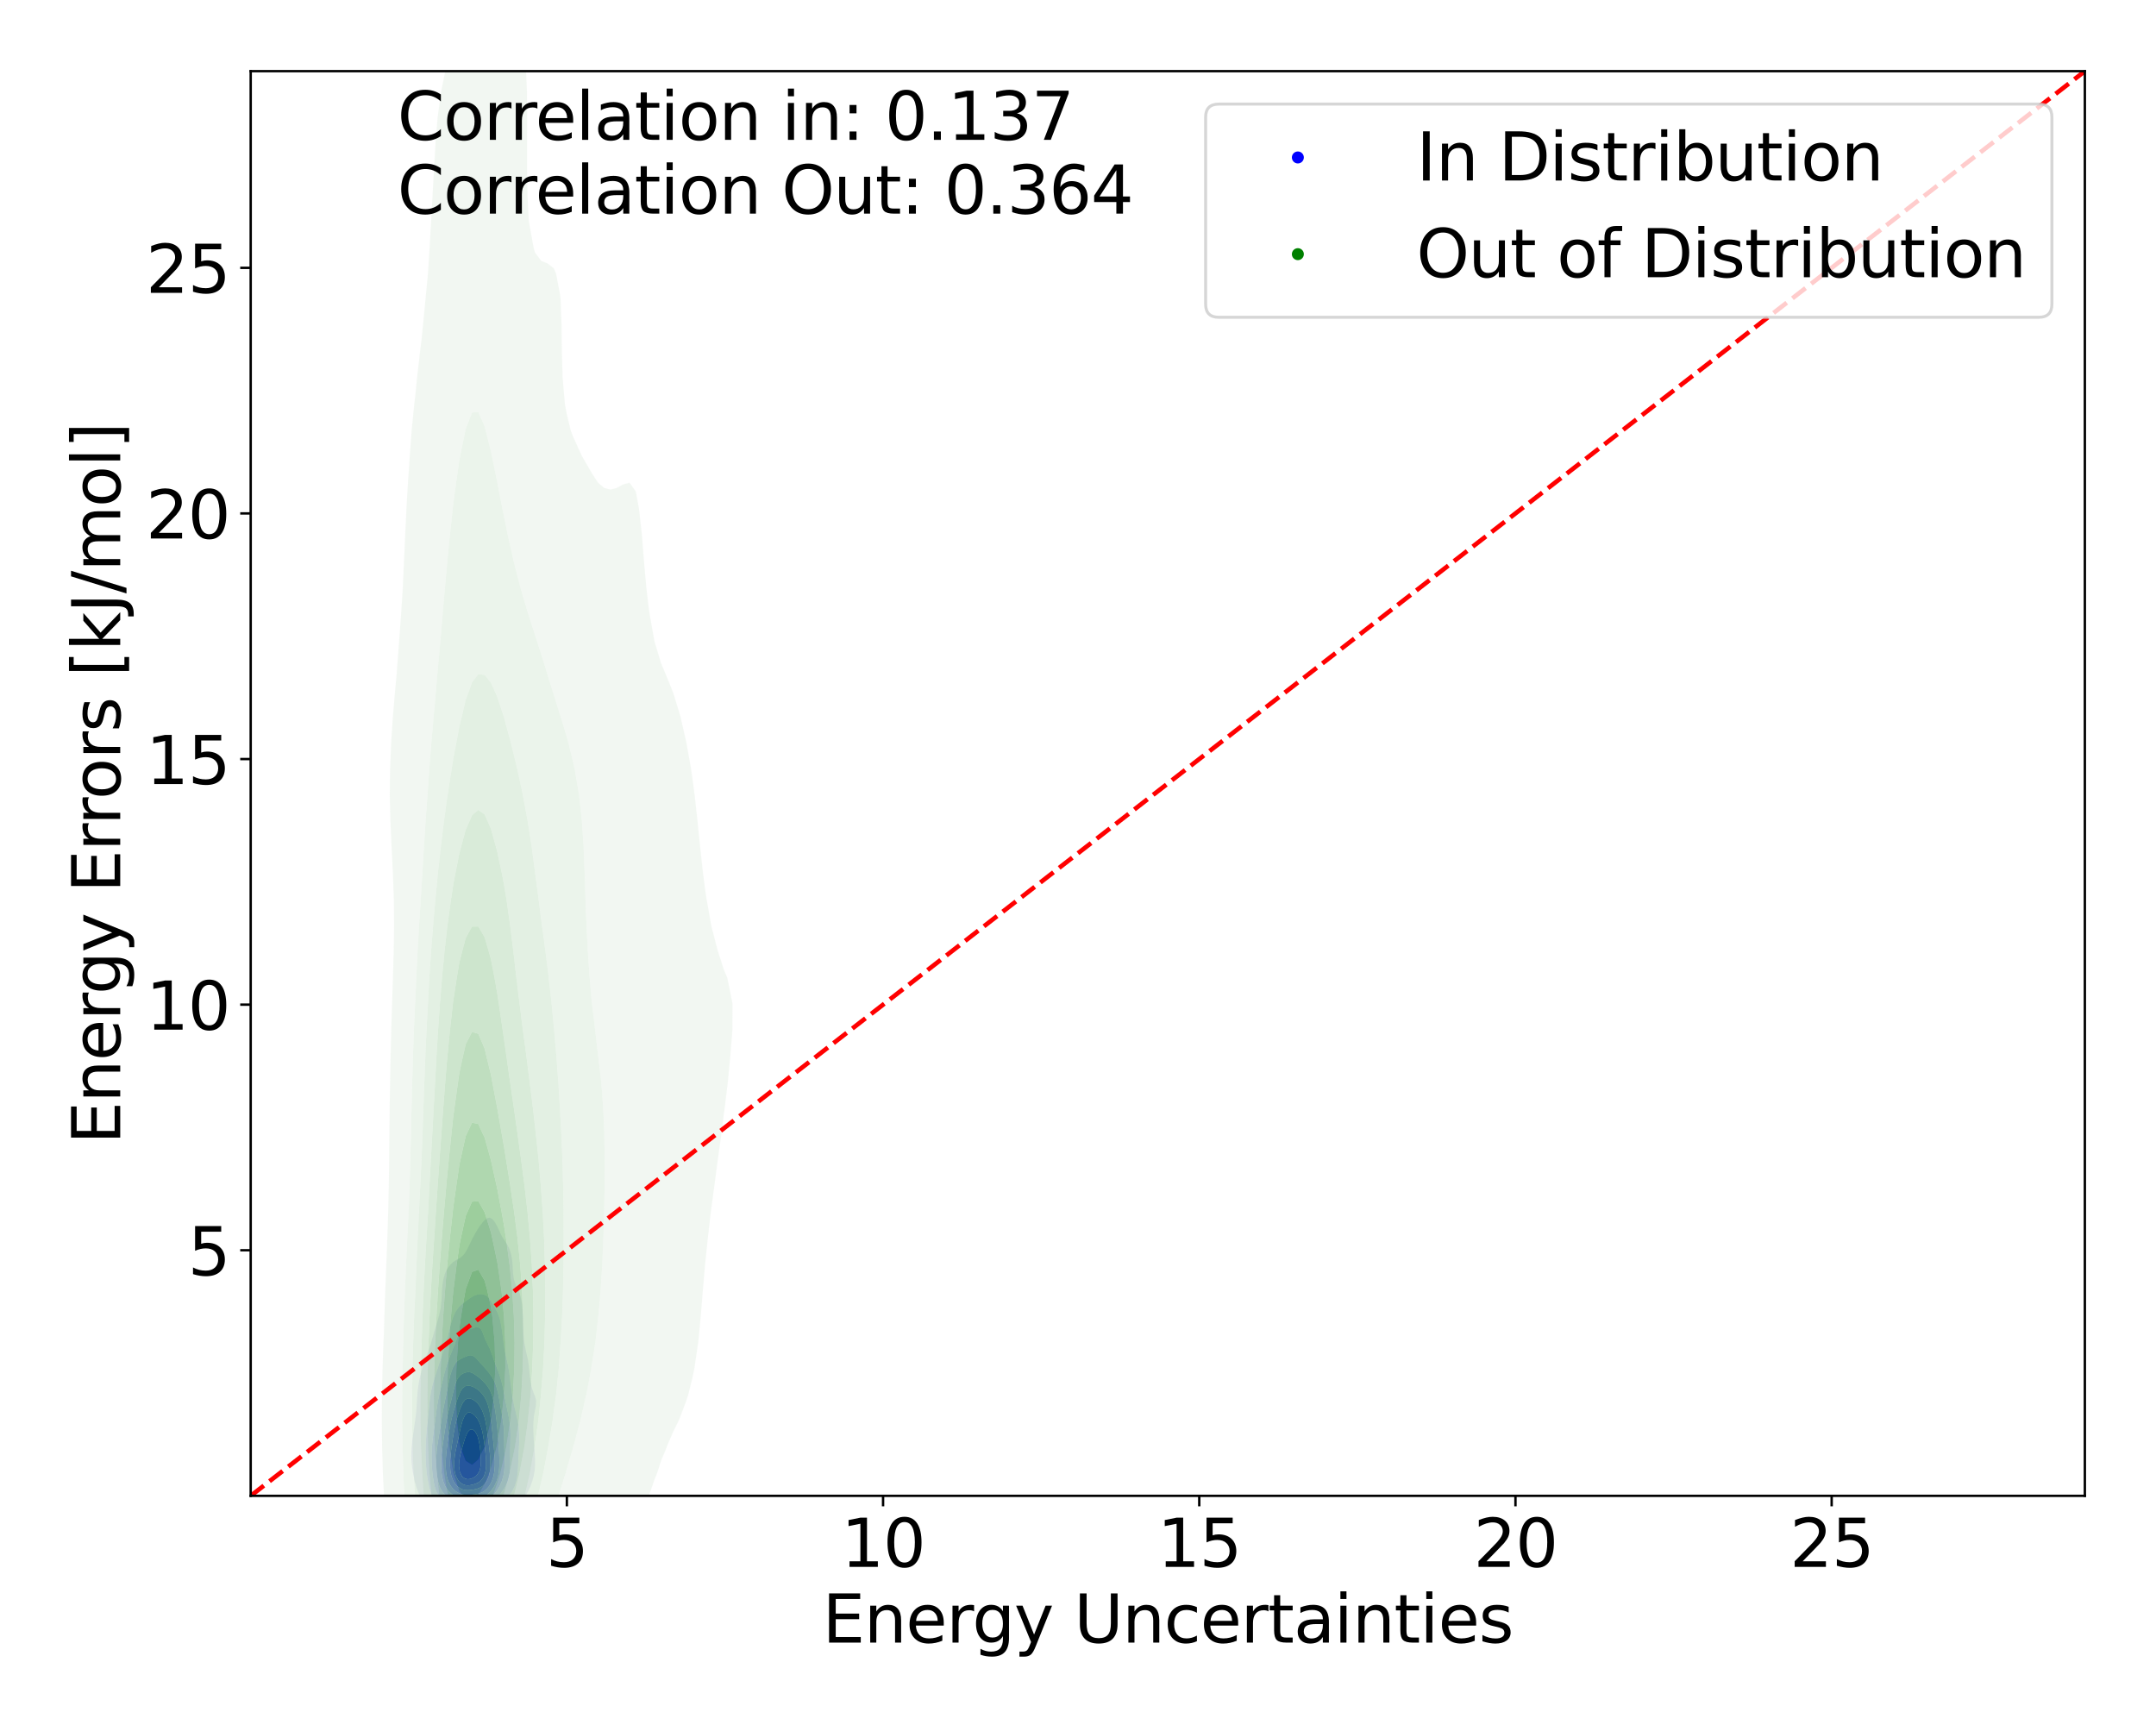 <?xml version="1.0" encoding="utf-8" standalone="no"?>
<!DOCTYPE svg PUBLIC "-//W3C//DTD SVG 1.1//EN"
  "http://www.w3.org/Graphics/SVG/1.1/DTD/svg11.dtd">
<svg xmlns:xlink="http://www.w3.org/1999/xlink" width="720pt" height="576pt" viewBox="0 0 720 576" xmlns="http://www.w3.org/2000/svg" version="1.1">
 <defs>
  <style type="text/css">*{stroke-linejoin: round; stroke-linecap: butt}</style>
 </defs>
 <g id="figure_1">
  <g id="patch_1">
   <path d="M 0 576 
L 720 576 
L 720 0 
L 0 0 
z
" style="fill: #ffffff"/>
  </g>
  <g id="axes_1">
   <g id="patch_2">
    <path d="M 83.72 499.48 
L 696.24 499.48 
L 696.24 23.76 
L 83.72 23.76 
z
" style="fill: #ffffff"/>
   </g>
   <g id="QuadContourSet_1">
    <path d="M 149.601 508.266 
L 150.421 508.473 
L 151.241 508.665 
L 152.061 508.837 
L 152.881 508.979 
L 153.701 509.08 
L 154.521 509.142 
L 155.341 509.171 
L 156.161 509.183 
L 156.982 509.187 
L 157.802 509.187 
L 158.622 509.177 
L 159.442 509.144 
L 160.262 509.073 
L 161.082 508.952 
L 161.902 508.767 
L 162.722 508.505 
L 163.542 508.154 
L 163.607 508.122 
L 164.362 507.88 
L 165.183 507.557 
L 166.003 507.161 
L 166.823 506.688 
L 167.24 506.433 
L 167.643 506.254 
L 168.463 505.893 
L 169.283 505.518 
L 170.103 505.092 
L 170.635 504.745 
L 170.923 504.593 
L 171.743 504.023 
L 172.564 503.198 
L 172.689 503.057 
L 173.384 502.301 
L 174.107 501.368 
L 174.204 501.234 
L 175.024 500.136 
L 175.351 499.68 
L 175.844 498.882 
L 176.368 497.991 
L 176.664 497.354 
L 177.156 496.303 
L 177.484 495.345 
L 177.764 494.614 
L 178.207 492.926 
L 178.304 492.326 
L 178.522 491.237 
L 178.676 489.549 
L 178.694 487.86 
L 178.631 486.172 
L 178.526 484.483 
L 178.401 482.795 
L 178.304 481.57 
L 178.277 481.106 
L 178.184 479.418 
L 178.118 477.729 
L 178.104 476.041 
L 178.169 474.352 
L 178.304 472.861 
L 178.335 472.664 
L 178.666 470.975 
L 178.98 469.287 
L 179.032 467.598 
L 178.564 465.91 
L 178.304 465.417 
L 177.897 464.221 
L 177.484 462.981 
L 177.391 462.533 
L 177.109 460.844 
L 176.904 459.156 
L 176.733 457.467 
L 176.664 456.852 
L 176.556 455.779 
L 176.313 454.09 
L 175.933 452.402 
L 175.844 452.09 
L 175.566 450.713 
L 175.224 449.025 
L 175.024 447.828 
L 174.967 447.336 
L 174.835 445.648 
L 174.756 443.959 
L 174.713 442.271 
L 174.675 440.582 
L 174.612 438.894 
L 174.499 437.205 
L 174.329 435.517 
L 174.204 434.59 
L 174.058 433.828 
L 173.623 432.14 
L 173.384 431.412 
L 172.951 430.451 
L 172.564 429.63 
L 172.163 428.763 
L 171.743 427.601 
L 171.608 427.074 
L 171.359 425.386 
L 171.248 423.697 
L 171.159 422.009 
L 170.977 420.32 
L 170.923 420.058 
L 170.656 418.632 
L 170.103 416.943 
L 170.103 416.943 
L 169.283 415.364 
L 169.218 415.255 
L 168.463 414.159 
L 168.084 413.566 
L 167.643 412.843 
L 167.152 411.878 
L 166.823 411.178 
L 166.368 410.189 
L 166.003 409.399 
L 165.496 408.501 
L 165.183 407.954 
L 164.362 406.992 
L 164.005 406.812 
L 163.542 406.575 
L 162.722 406.742 
L 162.639 406.812 
L 161.902 407.354 
L 161.082 408.259 
L 160.915 408.501 
L 160.262 409.337 
L 159.708 410.189 
L 159.442 410.577 
L 158.667 411.878 
L 158.622 411.955 
L 157.802 413.485 
L 157.76 413.566 
L 156.982 415.168 
L 156.939 415.255 
L 156.161 416.874 
L 156.124 416.943 
L 155.341 418.301 
L 155.094 418.632 
L 154.521 419.302 
L 153.701 419.969 
L 153.125 420.32 
L 152.881 420.455 
L 152.061 420.907 
L 151.241 421.484 
L 150.685 422.009 
L 150.421 422.262 
L 149.601 423.294 
L 149.362 423.697 
L 148.78 424.823 
L 148.561 425.386 
L 148.072 427.074 
L 147.96 427.675 
L 147.785 428.763 
L 147.631 430.451 
L 147.541 432.14 
L 147.451 433.828 
L 147.305 435.517 
L 147.14 436.714 
L 147.065 437.205 
L 146.695 438.894 
L 146.32 440.384 
L 146.264 440.582 
L 145.745 442.271 
L 145.5 443.099 
L 145.23 443.959 
L 144.746 445.648 
L 144.68 445.887 
L 144.245 447.336 
L 143.86 448.701 
L 143.755 449.025 
L 143.191 450.713 
L 143.04 451.159 
L 142.566 452.402 
L 142.22 453.351 
L 141.935 454.09 
L 141.399 455.661 
L 141.357 455.779 
L 140.822 457.467 
L 140.579 458.435 
L 140.38 459.156 
L 140.006 460.844 
L 139.759 462.412 
L 139.738 462.533 
L 139.504 464.221 
L 139.35 465.91 
L 139.243 467.598 
L 139.147 469.287 
L 139.032 470.975 
L 138.939 471.981 
L 138.863 472.664 
L 138.629 474.352 
L 138.381 476.041 
L 138.145 477.729 
L 138.119 477.93 
L 137.898 479.418 
L 137.679 481.106 
L 137.498 482.795 
L 137.372 484.483 
L 137.33 486.172 
L 137.397 487.86 
L 137.569 489.549 
L 137.824 491.237 
L 138.119 492.789 
L 138.141 492.926 
L 138.488 494.614 
L 138.939 496.215 
L 138.961 496.303 
L 139.548 497.991 
L 139.759 498.451 
L 140.307 499.68 
L 140.579 500.18 
L 141.174 501.368 
L 141.399 501.763 
L 142.078 503.057 
L 142.22 503.299 
L 143.04 504.657 
L 143.101 504.745 
L 143.86 505.784 
L 144.602 506.433 
L 144.68 506.51 
L 145.5 507.115 
L 146.32 507.489 
L 147.14 507.738 
L 147.96 507.923 
L 148.78 508.074 
L 149.06 508.122 
z
M 151.391 504.745 
L 151.241 504.706 
L 150.421 504.472 
L 149.601 504.201 
L 148.78 503.889 
L 147.96 503.523 
L 147.14 503.076 
L 147.11 503.057 
L 146.32 502.557 
L 145.5 501.767 
L 145.203 501.368 
L 144.68 500.509 
L 144.286 499.68 
L 143.86 498.439 
L 143.709 497.991 
L 143.278 496.303 
L 143.04 495.049 
L 142.942 494.614 
L 142.644 492.926 
L 142.43 491.237 
L 142.287 489.549 
L 142.22 488.195 
L 142.2 487.86 
L 142.152 486.172 
L 142.145 484.483 
L 142.175 482.795 
L 142.22 481.683 
L 142.24 481.106 
L 142.341 479.418 
L 142.483 477.729 
L 142.657 476.041 
L 142.843 474.352 
L 143.024 472.664 
L 143.04 472.497 
L 143.179 470.975 
L 143.331 469.287 
L 143.506 467.598 
L 143.734 465.91 
L 143.86 465.205 
L 144.037 464.221 
L 144.425 462.533 
L 144.68 461.618 
L 144.896 460.844 
L 145.424 459.156 
L 145.5 458.926 
L 145.969 457.467 
L 146.32 456.425 
L 146.529 455.779 
L 147.099 454.09 
L 147.14 453.97 
L 147.662 452.402 
L 147.96 451.535 
L 148.232 450.713 
L 148.78 449.025 
L 148.78 449.025 
L 149.244 447.336 
L 149.601 445.962 
L 149.676 445.648 
L 150.072 443.959 
L 150.421 442.614 
L 150.512 442.271 
L 151.029 440.582 
L 151.241 439.987 
L 151.714 438.894 
L 152.061 438.164 
L 152.683 437.205 
L 152.881 436.895 
L 153.701 435.97 
L 154.257 435.517 
L 154.521 435.267 
L 155.341 434.648 
L 156.161 434.073 
L 156.526 433.828 
L 156.982 433.478 
L 157.802 432.934 
L 158.622 432.534 
L 159.442 432.289 
L 160.262 432.172 
L 161.082 432.184 
L 161.902 432.388 
L 162.722 432.898 
L 163.534 433.828 
L 163.542 433.839 
L 164.362 435.145 
L 164.576 435.517 
L 165.183 436.557 
L 165.544 437.205 
L 166.003 438.04 
L 166.371 438.894 
L 166.823 440.134 
L 166.944 440.582 
L 167.315 442.271 
L 167.596 443.959 
L 167.643 444.313 
L 167.826 445.648 
L 168.038 447.336 
L 168.256 449.025 
L 168.463 450.454 
L 168.513 450.713 
L 168.871 452.402 
L 169.244 454.09 
L 169.283 454.266 
L 169.624 455.779 
L 169.928 457.467 
L 170.103 458.657 
L 170.174 459.156 
L 170.402 460.844 
L 170.612 462.533 
L 170.82 464.221 
L 170.923 464.967 
L 171.068 465.91 
L 171.368 467.598 
L 171.699 469.287 
L 171.743 469.491 
L 172.106 470.975 
L 172.492 472.664 
L 172.564 473.021 
L 172.86 474.352 
L 173.138 476.041 
L 173.313 477.729 
L 173.384 479.248 
L 173.393 479.418 
L 173.389 481.106 
L 173.384 481.245 
L 173.327 482.795 
L 173.24 484.483 
L 173.159 486.172 
L 173.092 487.86 
L 173.027 489.549 
L 172.927 491.237 
L 172.743 492.926 
L 172.564 493.85 
L 172.423 494.614 
L 171.899 496.303 
L 171.743 496.646 
L 171.035 497.991 
L 170.923 498.154 
L 170.103 499.153 
L 169.584 499.68 
L 169.283 499.951 
L 168.463 500.673 
L 167.643 501.352 
L 167.625 501.368 
L 166.823 502.065 
L 166.003 502.688 
L 165.449 503.057 
L 165.183 503.253 
L 164.362 503.798 
L 163.542 504.238 
L 162.722 504.583 
L 162.226 504.745 
L 161.902 504.881 
L 161.082 505.139 
L 160.262 505.311 
L 159.442 505.415 
L 158.622 505.47 
L 157.802 505.496 
L 156.982 505.509 
L 156.161 505.512 
L 155.341 505.499 
L 154.521 505.45 
L 153.701 505.35 
L 152.881 505.189 
L 152.061 504.967 
z
" clip-path="url(#p462eff24aa)" style="fill: #e5e5f3"/>
    <path d="M 152.061 504.967 
L 152.881 505.189 
L 153.701 505.35 
L 154.521 505.45 
L 155.341 505.499 
L 156.161 505.512 
L 156.982 505.509 
L 157.802 505.496 
L 158.622 505.47 
L 159.442 505.415 
L 160.262 505.311 
L 161.082 505.139 
L 161.902 504.881 
L 162.226 504.745 
L 162.722 504.583 
L 163.542 504.238 
L 164.362 503.798 
L 165.183 503.253 
L 165.449 503.057 
L 166.003 502.688 
L 166.823 502.065 
L 167.625 501.368 
L 167.643 501.352 
L 168.463 500.673 
L 169.283 499.951 
L 169.584 499.68 
L 170.103 499.153 
L 170.923 498.154 
L 171.035 497.991 
L 171.743 496.646 
L 171.899 496.303 
L 172.423 494.614 
L 172.564 493.85 
L 172.743 492.926 
L 172.927 491.237 
L 173.027 489.549 
L 173.092 487.86 
L 173.159 486.172 
L 173.24 484.483 
L 173.327 482.795 
L 173.384 481.245 
L 173.389 481.106 
L 173.393 479.418 
L 173.384 479.248 
L 173.313 477.729 
L 173.138 476.041 
L 172.86 474.352 
L 172.564 473.021 
L 172.492 472.664 
L 172.106 470.975 
L 171.743 469.491 
L 171.699 469.287 
L 171.368 467.598 
L 171.068 465.91 
L 170.923 464.967 
L 170.82 464.221 
L 170.612 462.533 
L 170.402 460.844 
L 170.174 459.156 
L 170.103 458.657 
L 169.928 457.467 
L 169.624 455.779 
L 169.283 454.266 
L 169.244 454.09 
L 168.871 452.402 
L 168.513 450.713 
L 168.463 450.454 
L 168.256 449.025 
L 168.038 447.336 
L 167.826 445.648 
L 167.643 444.313 
L 167.596 443.959 
L 167.315 442.271 
L 166.944 440.582 
L 166.823 440.134 
L 166.371 438.894 
L 166.003 438.04 
L 165.544 437.205 
L 165.183 436.557 
L 164.576 435.517 
L 164.362 435.145 
L 163.542 433.839 
L 163.534 433.828 
L 162.722 432.898 
L 161.902 432.388 
L 161.082 432.184 
L 160.262 432.172 
L 159.442 432.289 
L 158.622 432.534 
L 157.802 432.934 
L 156.982 433.478 
L 156.526 433.828 
L 156.161 434.073 
L 155.341 434.648 
L 154.521 435.267 
L 154.257 435.517 
L 153.701 435.97 
L 152.881 436.895 
L 152.683 437.205 
L 152.061 438.164 
L 151.714 438.894 
L 151.241 439.987 
L 151.029 440.582 
L 150.512 442.271 
L 150.421 442.614 
L 150.072 443.959 
L 149.676 445.648 
L 149.601 445.962 
L 149.244 447.336 
L 148.78 449.025 
L 148.78 449.025 
L 148.232 450.713 
L 147.96 451.535 
L 147.662 452.402 
L 147.14 453.97 
L 147.099 454.09 
L 146.529 455.779 
L 146.32 456.425 
L 145.969 457.467 
L 145.5 458.926 
L 145.424 459.156 
L 144.896 460.844 
L 144.68 461.618 
L 144.425 462.533 
L 144.037 464.221 
L 143.86 465.205 
L 143.734 465.91 
L 143.506 467.598 
L 143.331 469.287 
L 143.179 470.975 
L 143.04 472.497 
L 143.024 472.664 
L 142.843 474.352 
L 142.657 476.041 
L 142.483 477.729 
L 142.341 479.418 
L 142.24 481.106 
L 142.22 481.683 
L 142.175 482.795 
L 142.145 484.483 
L 142.152 486.172 
L 142.2 487.86 
L 142.22 488.195 
L 142.287 489.549 
L 142.43 491.237 
L 142.644 492.926 
L 142.942 494.614 
L 143.04 495.049 
L 143.278 496.303 
L 143.709 497.991 
L 143.86 498.439 
L 144.286 499.68 
L 144.68 500.509 
L 145.203 501.368 
L 145.5 501.767 
L 146.32 502.557 
L 147.11 503.057 
L 147.14 503.076 
L 147.96 503.523 
L 148.78 503.889 
L 149.601 504.201 
L 150.421 504.472 
L 151.241 504.706 
L 151.391 504.745 
z
M 152.505 503.057 
L 152.061 502.929 
L 151.241 502.639 
L 150.421 502.289 
L 149.601 501.871 
L 148.78 501.378 
L 148.765 501.368 
L 147.96 500.832 
L 147.14 500.14 
L 146.715 499.68 
L 146.32 499.141 
L 145.694 497.991 
L 145.5 497.464 
L 145.134 496.303 
L 144.786 494.614 
L 144.68 493.869 
L 144.537 492.926 
L 144.347 491.237 
L 144.211 489.549 
L 144.13 487.86 
L 144.111 486.172 
L 144.156 484.483 
L 144.263 482.795 
L 144.427 481.106 
L 144.635 479.418 
L 144.68 479.075 
L 144.862 477.729 
L 145.093 476.041 
L 145.319 474.352 
L 145.5 472.951 
L 145.537 472.664 
L 145.759 470.975 
L 146.009 469.287 
L 146.301 467.598 
L 146.32 467.499 
L 146.632 465.91 
L 147.016 464.221 
L 147.14 463.726 
L 147.416 462.533 
L 147.837 460.844 
L 147.96 460.387 
L 148.258 459.156 
L 148.717 457.467 
L 148.78 457.258 
L 149.214 455.779 
L 149.601 454.619 
L 149.787 454.09 
L 150.421 452.402 
L 150.421 452.402 
L 151.111 450.713 
L 151.241 450.337 
L 151.798 449.025 
L 152.061 448.202 
L 152.44 447.336 
L 152.881 446.081 
L 153.134 445.648 
L 153.701 444.721 
L 154.521 444.152 
L 155.341 444.031 
L 156.161 443.974 
L 156.232 443.959 
L 156.982 443.814 
L 157.802 443.555 
L 158.622 443.284 
L 159.442 443.146 
L 160.262 443.431 
L 160.683 443.959 
L 161.082 444.683 
L 161.44 445.648 
L 161.902 446.843 
L 162.093 447.336 
L 162.722 448.638 
L 162.903 449.025 
L 163.542 450.275 
L 163.705 450.713 
L 164.351 452.402 
L 164.362 452.428 
L 164.915 454.09 
L 165.183 454.731 
L 165.541 455.779 
L 166.003 456.892 
L 166.209 457.467 
L 166.823 459.132 
L 166.831 459.156 
L 167.357 460.844 
L 167.643 461.976 
L 167.779 462.533 
L 168.137 464.221 
L 168.451 465.91 
L 168.463 465.976 
L 168.775 467.598 
L 169.107 469.287 
L 169.283 470.146 
L 169.46 470.975 
L 169.811 472.664 
L 170.103 474.283 
L 170.116 474.352 
L 170.345 476.041 
L 170.464 477.729 
L 170.486 479.418 
L 170.451 481.106 
L 170.409 482.795 
L 170.392 484.483 
L 170.403 486.172 
L 170.417 487.86 
L 170.398 489.549 
L 170.296 491.237 
L 170.103 492.557 
L 170.05 492.926 
L 169.591 494.614 
L 169.283 495.296 
L 168.823 496.303 
L 168.463 496.86 
L 167.727 497.991 
L 167.643 498.095 
L 166.823 499.128 
L 166.346 499.68 
L 166.003 500.034 
L 165.183 500.809 
L 164.477 501.368 
L 164.362 501.459 
L 163.542 502.047 
L 162.722 502.507 
L 161.902 502.855 
L 161.249 503.057 
L 161.082 503.117 
L 160.262 503.327 
L 159.442 503.456 
L 158.622 503.529 
L 157.802 503.569 
L 156.982 503.594 
L 156.161 503.604 
L 155.341 503.587 
L 154.521 503.523 
L 153.701 503.392 
L 152.881 503.183 
z
" clip-path="url(#p462eff24aa)" style="fill: #cecef4"/>
    <path d="M 152.881 503.183 
L 153.701 503.392 
L 154.521 503.523 
L 155.341 503.587 
L 156.161 503.604 
L 156.982 503.594 
L 157.802 503.569 
L 158.622 503.529 
L 159.442 503.456 
L 160.262 503.327 
L 161.082 503.117 
L 161.249 503.057 
L 161.902 502.855 
L 162.722 502.507 
L 163.542 502.047 
L 164.362 501.459 
L 164.477 501.368 
L 165.183 500.809 
L 166.003 500.034 
L 166.346 499.68 
L 166.823 499.128 
L 167.643 498.095 
L 167.727 497.991 
L 168.463 496.86 
L 168.823 496.303 
L 169.283 495.296 
L 169.591 494.614 
L 170.05 492.926 
L 170.103 492.557 
L 170.296 491.237 
L 170.398 489.549 
L 170.417 487.86 
L 170.403 486.172 
L 170.392 484.483 
L 170.409 482.795 
L 170.451 481.106 
L 170.486 479.418 
L 170.464 477.729 
L 170.345 476.041 
L 170.116 474.352 
L 170.103 474.283 
L 169.811 472.664 
L 169.46 470.975 
L 169.283 470.146 
L 169.107 469.287 
L 168.775 467.598 
L 168.463 465.976 
L 168.451 465.91 
L 168.137 464.221 
L 167.779 462.533 
L 167.643 461.976 
L 167.357 460.844 
L 166.831 459.156 
L 166.823 459.132 
L 166.209 457.467 
L 166.003 456.892 
L 165.541 455.779 
L 165.183 454.731 
L 164.915 454.09 
L 164.362 452.428 
L 164.351 452.402 
L 163.705 450.713 
L 163.542 450.275 
L 162.903 449.025 
L 162.722 448.638 
L 162.093 447.336 
L 161.902 446.843 
L 161.44 445.648 
L 161.082 444.683 
L 160.683 443.959 
L 160.262 443.431 
L 159.442 443.146 
L 158.622 443.284 
L 157.802 443.555 
L 156.982 443.814 
L 156.232 443.959 
L 156.161 443.974 
L 155.341 444.031 
L 154.521 444.152 
L 153.701 444.721 
L 153.134 445.648 
L 152.881 446.081 
L 152.44 447.336 
L 152.061 448.202 
L 151.798 449.025 
L 151.241 450.337 
L 151.111 450.713 
L 150.421 452.402 
L 150.421 452.402 
L 149.787 454.09 
L 149.601 454.619 
L 149.214 455.779 
L 148.78 457.258 
L 148.717 457.467 
L 148.258 459.156 
L 147.96 460.387 
L 147.837 460.844 
L 147.416 462.533 
L 147.14 463.726 
L 147.016 464.221 
L 146.632 465.91 
L 146.32 467.499 
L 146.301 467.598 
L 146.009 469.287 
L 145.759 470.975 
L 145.537 472.664 
L 145.5 472.951 
L 145.319 474.352 
L 145.093 476.041 
L 144.862 477.729 
L 144.68 479.075 
L 144.635 479.418 
L 144.427 481.106 
L 144.263 482.795 
L 144.156 484.483 
L 144.111 486.172 
L 144.13 487.86 
L 144.211 489.549 
L 144.347 491.237 
L 144.537 492.926 
L 144.68 493.869 
L 144.786 494.614 
L 145.134 496.303 
L 145.5 497.464 
L 145.694 497.991 
L 146.32 499.141 
L 146.715 499.68 
L 147.14 500.14 
L 147.96 500.832 
L 148.765 501.368 
L 148.78 501.378 
L 149.601 501.871 
L 150.421 502.289 
L 151.241 502.639 
L 152.061 502.929 
L 152.505 503.057 
z
M 152.071 501.368 
L 152.061 501.364 
L 151.241 500.987 
L 150.421 500.521 
L 149.601 499.95 
L 149.255 499.68 
L 148.78 499.25 
L 147.96 498.376 
L 147.653 497.991 
L 147.14 497.106 
L 146.758 496.303 
L 146.32 494.818 
L 146.267 494.614 
L 145.983 492.926 
L 145.813 491.237 
L 145.717 489.549 
L 145.685 487.86 
L 145.721 486.172 
L 145.835 484.483 
L 146.028 482.795 
L 146.29 481.106 
L 146.32 480.929 
L 146.564 479.418 
L 146.849 477.729 
L 147.136 476.041 
L 147.14 476.017 
L 147.382 474.352 
L 147.651 472.664 
L 147.96 470.975 
L 147.96 470.973 
L 148.271 469.287 
L 148.628 467.598 
L 148.78 466.896 
L 148.982 465.91 
L 149.322 464.221 
L 149.601 462.829 
L 149.657 462.533 
L 149.993 460.844 
L 150.389 459.156 
L 150.421 459.041 
L 150.92 457.467 
L 151.241 456.648 
L 151.71 455.779 
L 152.061 455.191 
L 152.881 454.339 
L 153.296 454.09 
L 153.701 453.823 
L 154.521 453.433 
L 155.341 453.065 
L 156.161 452.725 
L 156.982 452.537 
L 157.802 452.657 
L 158.622 453.166 
L 159.442 454.012 
L 159.506 454.09 
L 160.262 454.895 
L 161.023 455.779 
L 161.082 455.838 
L 161.902 456.717 
L 162.512 457.467 
L 162.722 457.699 
L 163.542 458.722 
L 163.835 459.156 
L 164.362 459.908 
L 164.879 460.844 
L 165.183 461.458 
L 165.604 462.533 
L 166.003 463.843 
L 166.105 464.221 
L 166.476 465.91 
L 166.78 467.598 
L 166.823 467.852 
L 167.083 469.287 
L 167.385 470.975 
L 167.643 472.477 
L 167.678 472.664 
L 167.955 474.352 
L 168.163 476.041 
L 168.288 477.729 
L 168.347 479.418 
L 168.373 481.106 
L 168.402 482.795 
L 168.446 484.483 
L 168.463 485.007 
L 168.503 486.172 
L 168.538 487.86 
L 168.508 489.549 
L 168.463 490.065 
L 168.372 491.237 
L 168.084 492.926 
L 167.643 494.372 
L 167.574 494.614 
L 166.823 496.303 
L 166.823 496.303 
L 166.003 497.646 
L 165.776 497.991 
L 165.183 498.72 
L 164.362 499.585 
L 164.262 499.68 
L 163.542 500.298 
L 162.722 500.86 
L 161.902 501.285 
L 161.689 501.368 
L 161.082 501.619 
L 160.262 501.852 
L 159.442 501.998 
L 158.622 502.085 
L 157.802 502.137 
L 156.982 502.172 
L 156.161 502.187 
L 155.341 502.168 
L 154.521 502.092 
L 153.701 501.938 
L 152.881 501.695 
z
" clip-path="url(#p462eff24aa)" style="fill: #b8b8f6"/>
    <path d="M 152.881 501.695 
L 153.701 501.938 
L 154.521 502.092 
L 155.341 502.168 
L 156.161 502.187 
L 156.982 502.172 
L 157.802 502.137 
L 158.622 502.085 
L 159.442 501.998 
L 160.262 501.852 
L 161.082 501.619 
L 161.689 501.368 
L 161.902 501.285 
L 162.722 500.86 
L 163.542 500.298 
L 164.262 499.68 
L 164.362 499.585 
L 165.183 498.72 
L 165.776 497.991 
L 166.003 497.646 
L 166.823 496.303 
L 166.823 496.303 
L 167.574 494.614 
L 167.643 494.372 
L 168.084 492.926 
L 168.372 491.237 
L 168.463 490.065 
L 168.508 489.549 
L 168.538 487.86 
L 168.503 486.172 
L 168.463 485.007 
L 168.446 484.483 
L 168.402 482.795 
L 168.373 481.106 
L 168.347 479.418 
L 168.288 477.729 
L 168.163 476.041 
L 167.955 474.352 
L 167.678 472.664 
L 167.643 472.477 
L 167.385 470.975 
L 167.083 469.287 
L 166.823 467.852 
L 166.78 467.598 
L 166.476 465.91 
L 166.105 464.221 
L 166.003 463.843 
L 165.604 462.533 
L 165.183 461.458 
L 164.879 460.844 
L 164.362 459.908 
L 163.835 459.156 
L 163.542 458.722 
L 162.722 457.699 
L 162.512 457.467 
L 161.902 456.717 
L 161.082 455.838 
L 161.023 455.779 
L 160.262 454.895 
L 159.506 454.09 
L 159.442 454.012 
L 158.622 453.166 
L 157.802 452.657 
L 156.982 452.537 
L 156.161 452.725 
L 155.341 453.065 
L 154.521 453.433 
L 153.701 453.823 
L 153.296 454.09 
L 152.881 454.339 
L 152.061 455.191 
L 151.71 455.779 
L 151.241 456.648 
L 150.92 457.467 
L 150.421 459.041 
L 150.389 459.156 
L 149.993 460.844 
L 149.657 462.533 
L 149.601 462.829 
L 149.322 464.221 
L 148.982 465.91 
L 148.78 466.896 
L 148.628 467.598 
L 148.271 469.287 
L 147.96 470.973 
L 147.96 470.975 
L 147.651 472.664 
L 147.382 474.352 
L 147.14 476.017 
L 147.136 476.041 
L 146.849 477.729 
L 146.564 479.418 
L 146.32 480.929 
L 146.29 481.106 
L 146.028 482.795 
L 145.835 484.483 
L 145.721 486.172 
L 145.685 487.86 
L 145.717 489.549 
L 145.813 491.237 
L 145.983 492.926 
L 146.267 494.614 
L 146.32 494.818 
L 146.758 496.303 
L 147.14 497.106 
L 147.653 497.991 
L 147.96 498.376 
L 148.78 499.25 
L 149.255 499.68 
L 149.601 499.95 
L 150.421 500.521 
L 151.241 500.987 
L 152.061 501.364 
L 152.071 501.368 
z
M 152.061 499.68 
L 152.061 499.68 
L 151.241 499.155 
L 150.421 498.492 
L 149.903 497.991 
L 149.601 497.618 
L 148.78 496.436 
L 148.696 496.303 
L 147.994 494.614 
L 147.96 494.477 
L 147.598 492.926 
L 147.397 491.237 
L 147.32 489.549 
L 147.332 487.86 
L 147.421 486.172 
L 147.581 484.483 
L 147.801 482.795 
L 147.96 481.758 
L 148.05 481.106 
L 148.296 479.418 
L 148.555 477.729 
L 148.78 476.357 
L 148.829 476.041 
L 149.111 474.352 
L 149.445 472.664 
L 149.601 471.97 
L 149.826 470.975 
L 150.246 469.287 
L 150.421 468.596 
L 150.676 467.598 
L 151.09 465.91 
L 151.241 465.257 
L 151.495 464.221 
L 151.94 462.533 
L 152.061 462.13 
L 152.571 460.844 
L 152.881 460.238 
L 153.701 459.238 
L 153.813 459.156 
L 154.521 458.672 
L 155.341 458.329 
L 156.161 458.159 
L 156.982 458.192 
L 157.802 458.47 
L 158.622 458.965 
L 158.869 459.156 
L 159.442 459.548 
L 160.262 460.197 
L 160.967 460.844 
L 161.082 460.945 
L 161.902 461.783 
L 162.524 462.533 
L 162.722 462.788 
L 163.542 464.064 
L 163.624 464.221 
L 164.319 465.91 
L 164.362 466.048 
L 164.764 467.598 
L 165.093 469.287 
L 165.183 469.84 
L 165.366 470.975 
L 165.61 472.664 
L 165.823 474.352 
L 166.002 476.041 
L 166.003 476.044 
L 166.166 477.729 
L 166.3 479.418 
L 166.417 481.106 
L 166.529 482.795 
L 166.636 484.483 
L 166.728 486.172 
L 166.782 487.86 
L 166.765 489.549 
L 166.637 491.237 
L 166.347 492.926 
L 166.003 494.065 
L 165.84 494.614 
L 165.183 496.037 
L 165.052 496.303 
L 164.362 497.331 
L 163.848 497.991 
L 163.542 498.314 
L 162.722 499.042 
L 161.902 499.595 
L 161.736 499.68 
L 161.082 499.998 
L 160.262 500.273 
L 159.442 500.45 
L 158.622 500.56 
L 157.802 500.632 
L 156.982 500.681 
L 156.161 500.703 
L 155.341 500.679 
L 154.521 500.581 
L 153.701 500.388 
L 152.881 500.089 
z
" clip-path="url(#p462eff24aa)" style="fill: #9f9ff7"/>
    <path d="M 152.881 500.089 
L 153.701 500.388 
L 154.521 500.581 
L 155.341 500.679 
L 156.161 500.703 
L 156.982 500.681 
L 157.802 500.632 
L 158.622 500.56 
L 159.442 500.45 
L 160.262 500.273 
L 161.082 499.998 
L 161.736 499.68 
L 161.902 499.595 
L 162.722 499.042 
L 163.542 498.314 
L 163.848 497.991 
L 164.362 497.331 
L 165.052 496.303 
L 165.183 496.037 
L 165.84 494.614 
L 166.003 494.065 
L 166.347 492.926 
L 166.637 491.237 
L 166.765 489.549 
L 166.782 487.86 
L 166.728 486.172 
L 166.636 484.483 
L 166.529 482.795 
L 166.417 481.106 
L 166.3 479.418 
L 166.166 477.729 
L 166.003 476.044 
L 166.002 476.041 
L 165.823 474.352 
L 165.61 472.664 
L 165.366 470.975 
L 165.183 469.84 
L 165.093 469.287 
L 164.764 467.598 
L 164.362 466.048 
L 164.319 465.91 
L 163.624 464.221 
L 163.542 464.064 
L 162.722 462.788 
L 162.524 462.533 
L 161.902 461.783 
L 161.082 460.945 
L 160.967 460.844 
L 160.262 460.197 
L 159.442 459.548 
L 158.869 459.156 
L 158.622 458.965 
L 157.802 458.47 
L 156.982 458.192 
L 156.161 458.159 
L 155.341 458.329 
L 154.521 458.672 
L 153.813 459.156 
L 153.701 459.238 
L 152.881 460.238 
L 152.571 460.844 
L 152.061 462.13 
L 151.94 462.533 
L 151.495 464.221 
L 151.241 465.257 
L 151.09 465.91 
L 150.676 467.598 
L 150.421 468.596 
L 150.246 469.287 
L 149.826 470.975 
L 149.601 471.97 
L 149.445 472.664 
L 149.111 474.352 
L 148.829 476.041 
L 148.78 476.357 
L 148.555 477.729 
L 148.296 479.418 
L 148.05 481.106 
L 147.96 481.758 
L 147.801 482.795 
L 147.581 484.483 
L 147.421 486.172 
L 147.332 487.86 
L 147.32 489.549 
L 147.397 491.237 
L 147.598 492.926 
L 147.96 494.477 
L 147.994 494.614 
L 148.696 496.303 
L 148.78 496.436 
L 149.601 497.618 
L 149.903 497.991 
L 150.421 498.492 
L 151.241 499.155 
L 152.061 499.68 
L 152.061 499.68 
z
M 152.276 497.991 
L 152.061 497.827 
L 151.241 497.054 
L 150.606 496.303 
L 150.421 495.996 
L 149.705 494.614 
L 149.601 494.283 
L 149.199 492.926 
L 148.942 491.237 
L 148.846 489.549 
L 148.861 487.86 
L 148.96 486.172 
L 149.12 484.483 
L 149.321 482.795 
L 149.544 481.106 
L 149.601 480.701 
L 149.779 479.418 
L 150.031 477.729 
L 150.318 476.041 
L 150.421 475.52 
L 150.666 474.352 
L 151.08 472.664 
L 151.241 472.074 
L 151.559 470.975 
L 152.061 469.322 
L 152.072 469.287 
L 152.61 467.598 
L 152.881 466.762 
L 153.21 465.91 
L 153.701 464.754 
L 154.029 464.221 
L 154.521 463.521 
L 155.341 462.887 
L 156.161 462.662 
L 156.982 462.731 
L 157.802 463.006 
L 158.622 463.416 
L 159.442 463.937 
L 159.799 464.221 
L 160.262 464.608 
L 161.082 465.497 
L 161.389 465.91 
L 161.902 466.713 
L 162.359 467.598 
L 162.722 468.48 
L 162.993 469.287 
L 163.427 470.975 
L 163.542 471.549 
L 163.742 472.664 
L 163.987 474.352 
L 164.188 476.041 
L 164.362 477.729 
L 164.362 477.729 
L 164.535 479.418 
L 164.706 481.106 
L 164.875 482.795 
L 165.033 484.483 
L 165.164 486.172 
L 165.183 486.568 
L 165.245 487.86 
L 165.24 489.549 
L 165.183 490.258 
L 165.107 491.237 
L 164.799 492.926 
L 164.362 494.254 
L 164.236 494.614 
L 163.542 495.906 
L 163.293 496.303 
L 162.722 496.98 
L 161.902 497.74 
L 161.542 497.991 
L 161.082 498.265 
L 160.262 498.61 
L 159.442 498.836 
L 158.622 498.984 
L 157.802 499.087 
L 156.982 499.159 
L 156.161 499.191 
L 155.341 499.156 
L 154.521 499.024 
L 153.701 498.768 
L 152.881 498.377 
z
" clip-path="url(#p462eff24aa)" style="fill: #8383f8"/>
    <path d="M 152.881 498.377 
L 153.701 498.768 
L 154.521 499.024 
L 155.341 499.156 
L 156.161 499.191 
L 156.982 499.159 
L 157.802 499.087 
L 158.622 498.984 
L 159.442 498.836 
L 160.262 498.61 
L 161.082 498.265 
L 161.542 497.991 
L 161.902 497.74 
L 162.722 496.98 
L 163.293 496.303 
L 163.542 495.906 
L 164.236 494.614 
L 164.362 494.254 
L 164.799 492.926 
L 165.107 491.237 
L 165.183 490.258 
L 165.24 489.549 
L 165.245 487.86 
L 165.183 486.568 
L 165.164 486.172 
L 165.033 484.483 
L 164.875 482.795 
L 164.706 481.106 
L 164.535 479.418 
L 164.362 477.729 
L 164.362 477.729 
L 164.188 476.041 
L 163.987 474.352 
L 163.742 472.664 
L 163.542 471.549 
L 163.427 470.975 
L 162.993 469.287 
L 162.722 468.48 
L 162.359 467.598 
L 161.902 466.713 
L 161.389 465.91 
L 161.082 465.497 
L 160.262 464.608 
L 159.799 464.221 
L 159.442 463.937 
L 158.622 463.416 
L 157.802 463.006 
L 156.982 462.731 
L 156.161 462.662 
L 155.341 462.887 
L 154.521 463.521 
L 154.029 464.221 
L 153.701 464.754 
L 153.21 465.91 
L 152.881 466.762 
L 152.61 467.598 
L 152.072 469.287 
L 152.061 469.322 
L 151.559 470.975 
L 151.241 472.074 
L 151.08 472.664 
L 150.666 474.352 
L 150.421 475.52 
L 150.318 476.041 
L 150.031 477.729 
L 149.779 479.418 
L 149.601 480.701 
L 149.544 481.106 
L 149.321 482.795 
L 149.12 484.483 
L 148.96 486.172 
L 148.861 487.86 
L 148.846 489.549 
L 148.942 491.237 
L 149.199 492.926 
L 149.601 494.283 
L 149.705 494.614 
L 150.421 495.996 
L 150.606 496.303 
L 151.241 497.054 
L 152.061 497.827 
L 152.276 497.991 
z
M 152.727 496.303 
L 152.061 495.54 
L 151.424 494.614 
L 151.241 494.199 
L 150.757 492.926 
L 150.421 491.252 
L 150.418 491.237 
L 150.291 489.549 
L 150.306 487.86 
L 150.421 486.194 
L 150.422 486.172 
L 150.617 484.483 
L 150.853 482.795 
L 151.1 481.106 
L 151.241 480.149 
L 151.364 479.418 
L 151.661 477.729 
L 151.989 476.041 
L 152.061 475.729 
L 152.407 474.352 
L 152.881 472.664 
L 152.881 472.664 
L 153.453 470.975 
L 153.701 470.286 
L 154.139 469.287 
L 154.521 468.489 
L 155.179 467.598 
L 155.341 467.403 
L 156.161 466.964 
L 156.982 466.973 
L 157.802 467.275 
L 158.338 467.598 
L 158.622 467.79 
L 159.442 468.54 
L 160.052 469.287 
L 160.262 469.583 
L 161.015 470.975 
L 161.082 471.12 
L 161.639 472.664 
L 161.902 473.568 
L 162.086 474.352 
L 162.409 476.041 
L 162.667 477.729 
L 162.722 478.13 
L 162.886 479.418 
L 163.093 481.106 
L 163.296 482.795 
L 163.492 484.483 
L 163.542 484.986 
L 163.657 486.172 
L 163.762 487.86 
L 163.768 489.549 
L 163.624 491.237 
L 163.542 491.634 
L 163.25 492.926 
L 162.722 494.216 
L 162.527 494.614 
L 161.902 495.458 
L 161.082 496.284 
L 161.057 496.303 
L 160.262 496.751 
L 159.442 497.065 
L 158.622 497.279 
L 157.802 497.435 
L 156.982 497.545 
L 156.161 497.59 
L 155.341 497.536 
L 154.521 497.342 
L 153.701 496.98 
L 152.881 496.434 
z
" clip-path="url(#p462eff24aa)" style="fill: #6565fa"/>
    <path d="M 152.881 496.434 
L 153.701 496.98 
L 154.521 497.342 
L 155.341 497.536 
L 156.161 497.59 
L 156.982 497.545 
L 157.802 497.435 
L 158.622 497.279 
L 159.442 497.065 
L 160.262 496.751 
L 161.057 496.303 
L 161.082 496.284 
L 161.902 495.458 
L 162.527 494.614 
L 162.722 494.216 
L 163.25 492.926 
L 163.542 491.634 
L 163.624 491.237 
L 163.768 489.549 
L 163.762 487.86 
L 163.657 486.172 
L 163.542 484.986 
L 163.492 484.483 
L 163.296 482.795 
L 163.093 481.106 
L 162.886 479.418 
L 162.722 478.13 
L 162.667 477.729 
L 162.409 476.041 
L 162.086 474.352 
L 161.902 473.568 
L 161.639 472.664 
L 161.082 471.12 
L 161.015 470.975 
L 160.262 469.583 
L 160.052 469.287 
L 159.442 468.54 
L 158.622 467.79 
L 158.338 467.598 
L 157.802 467.275 
L 156.982 466.973 
L 156.161 466.964 
L 155.341 467.403 
L 155.179 467.598 
L 154.521 468.489 
L 154.139 469.287 
L 153.701 470.286 
L 153.453 470.975 
L 152.881 472.664 
L 152.881 472.664 
L 152.407 474.352 
L 152.061 475.729 
L 151.989 476.041 
L 151.661 477.729 
L 151.364 479.418 
L 151.241 480.149 
L 151.1 481.106 
L 150.853 482.795 
L 150.617 484.483 
L 150.422 486.172 
L 150.421 486.194 
L 150.306 487.86 
L 150.291 489.549 
L 150.418 491.237 
L 150.421 491.252 
L 150.757 492.926 
L 151.241 494.199 
L 151.424 494.614 
L 152.061 495.54 
L 152.727 496.303 
z
M 153.255 494.614 
L 152.881 494.07 
L 152.268 492.926 
L 152.061 492.212 
L 151.818 491.237 
L 151.662 489.549 
L 151.699 487.86 
L 151.877 486.172 
L 152.061 485.014 
L 152.16 484.483 
L 152.518 482.795 
L 152.881 481.106 
L 152.881 481.106 
L 153.252 479.418 
L 153.606 477.729 
L 153.701 477.289 
L 154.005 476.041 
L 154.481 474.352 
L 154.521 474.231 
L 155.231 472.664 
L 155.341 472.462 
L 156.161 471.692 
L 156.982 471.61 
L 157.802 471.999 
L 158.569 472.664 
L 158.622 472.71 
L 159.442 473.763 
L 159.766 474.352 
L 160.262 475.347 
L 160.51 476.041 
L 161.004 477.729 
L 161.082 478.061 
L 161.343 479.418 
L 161.609 481.106 
L 161.841 482.795 
L 161.902 483.289 
L 162.043 484.483 
L 162.214 486.172 
L 162.329 487.86 
L 162.33 489.549 
L 162.141 491.237 
L 161.902 492.095 
L 161.615 492.926 
L 161.082 493.783 
L 160.372 494.614 
L 160.262 494.701 
L 159.442 495.168 
L 158.622 495.501 
L 157.802 495.749 
L 156.982 495.92 
L 156.161 495.985 
L 155.341 495.892 
L 154.521 495.59 
L 153.701 495.042 
z
" clip-path="url(#p462eff24aa)" style="fill: #4747fb"/>
    <path d="M 153.701 495.042 
L 154.521 495.59 
L 155.341 495.892 
L 156.161 495.985 
L 156.982 495.92 
L 157.802 495.749 
L 158.622 495.501 
L 159.442 495.168 
L 160.262 494.701 
L 160.372 494.614 
L 161.082 493.783 
L 161.615 492.926 
L 161.902 492.095 
L 162.141 491.237 
L 162.33 489.549 
L 162.329 487.86 
L 162.214 486.172 
L 162.043 484.483 
L 161.902 483.289 
L 161.841 482.795 
L 161.609 481.106 
L 161.343 479.418 
L 161.082 478.061 
L 161.004 477.729 
L 160.51 476.041 
L 160.262 475.347 
L 159.766 474.352 
L 159.442 473.763 
L 158.622 472.71 
L 158.569 472.664 
L 157.802 471.999 
L 156.982 471.61 
L 156.161 471.692 
L 155.341 472.462 
L 155.231 472.664 
L 154.521 474.231 
L 154.481 474.352 
L 154.005 476.041 
L 153.701 477.289 
L 153.606 477.729 
L 153.252 479.418 
L 152.881 481.106 
L 152.881 481.106 
L 152.518 482.795 
L 152.16 484.483 
L 152.061 485.014 
L 151.877 486.172 
L 151.699 487.86 
L 151.662 489.549 
L 151.818 491.237 
L 152.061 492.212 
L 152.268 492.926 
L 152.881 494.07 
L 153.255 494.614 
z
M 154.274 492.926 
L 153.701 491.775 
L 153.502 491.237 
L 153.282 489.549 
L 153.355 487.86 
L 153.63 486.172 
L 153.701 485.868 
L 154.055 484.483 
L 154.521 482.822 
L 154.529 482.795 
L 155.042 481.106 
L 155.341 480.13 
L 155.624 479.418 
L 156.161 478.211 
L 156.595 477.729 
L 156.982 477.358 
L 157.802 477.32 
L 158.35 477.729 
L 158.622 477.945 
L 159.442 479.418 
L 159.442 479.418 
L 159.903 481.106 
L 160.215 482.795 
L 160.262 483.173 
L 160.407 484.483 
L 160.535 486.172 
L 160.592 487.86 
L 160.505 489.549 
L 160.262 490.681 
L 160.104 491.237 
L 159.442 492.296 
L 158.9 492.926 
L 158.622 493.118 
L 157.802 493.553 
L 156.982 493.839 
L 156.161 493.926 
L 155.341 493.736 
L 154.521 493.196 
z
" clip-path="url(#p462eff24aa)" style="fill: #2b2bfd"/>
    <path d="M 154.521 493.196 
L 155.341 493.736 
L 156.161 493.926 
L 156.982 493.839 
L 157.802 493.553 
L 158.622 493.118 
L 158.9 492.926 
L 159.442 492.296 
L 160.104 491.237 
L 160.262 490.681 
L 160.505 489.549 
L 160.592 487.86 
L 160.535 486.172 
L 160.407 484.483 
L 160.262 483.173 
L 160.215 482.795 
L 159.903 481.106 
L 159.442 479.418 
L 159.442 479.418 
L 158.622 477.945 
L 158.35 477.729 
L 157.802 477.32 
L 156.982 477.358 
L 156.595 477.729 
L 156.161 478.211 
L 155.624 479.418 
L 155.341 480.13 
L 155.042 481.106 
L 154.529 482.795 
L 154.521 482.822 
L 154.055 484.483 
L 153.701 485.868 
L 153.63 486.172 
L 153.355 487.86 
L 153.282 489.549 
L 153.502 491.237 
L 153.701 491.775 
L 154.274 492.926 
z
" clip-path="url(#p462eff24aa)" style="fill: #0f0ffe"/>
   </g>
   <g id="QuadContourSet_2">
    <path d="M 147.114 579.364 
L 149.217 580.69 
L 151.321 581.175 
L 153.425 580.973 
L 155.528 580.16 
L 157.473 578.869 
L 157.632 578.811 
L 159.735 577.799 
L 161.839 576.445 
L 163.942 574.659 
L 166.046 572.286 
L 167.528 570.165 
L 168.149 569.59 
L 170.253 567.279 
L 172.357 564.115 
L 173.773 561.46 
L 174.46 560.525 
L 176.564 557.284 
L 178.667 553.069 
L 178.826 552.756 
L 180.771 549.77 
L 182.874 545.943 
L 183.886 544.051 
L 184.978 542.396 
L 187.082 539.185 
L 189.185 535.831 
L 189.557 535.346 
L 191.289 533.495 
L 193.392 531.734 
L 195.496 530.522 
L 197.599 529.63 
L 199.703 528.599 
L 201.806 527.016 
L 202.16 526.642 
L 203.91 525.026 
L 206.014 522.372 
L 208.117 518.923 
L 208.656 517.937 
L 210.221 515.071 
L 212.324 510.572 
L 212.923 509.233 
L 214.428 505.509 
L 216.335 500.528 
L 216.531 499.911 
L 218.635 493.894 
L 219.454 491.824 
L 220.739 487.856 
L 222.687 483.119 
L 222.842 482.65 
L 224.946 477.784 
L 226.623 474.414 
L 227.049 473.378 
L 229.153 467.845 
L 229.843 465.71 
L 231.256 459.967 
L 231.88 457.005 
L 233.152 448.301 
L 233.36 446.375 
L 234.015 439.596 
L 234.717 430.892 
L 235.463 422.187 
L 235.463 422.187 
L 236.371 413.483 
L 237.377 404.778 
L 237.567 403.313 
L 238.541 396.073 
L 239.671 387.5 
L 239.69 387.369 
L 240.914 378.664 
L 241.774 371.633 
L 242.014 369.96 
L 243.067 361.255 
L 243.878 352.797 
L 243.909 352.551 
L 244.592 343.846 
L 244.622 335.142 
L 243.878 331.334 
L 242.865 326.437 
L 241.774 323.916 
L 239.783 317.732 
L 239.671 317.437 
L 237.567 309.236 
L 237.525 309.028 
L 235.971 300.323 
L 235.463 296.939 
L 234.783 291.619 
L 233.822 282.914 
L 233.36 278.49 
L 232.937 274.21 
L 231.981 265.505 
L 231.256 260.117 
L 230.789 256.801 
L 229.245 248.096 
L 229.153 247.646 
L 227.262 239.391 
L 227.049 238.585 
L 224.946 231.735 
L 224.569 230.687 
L 222.842 226.435 
L 220.99 221.982 
L 220.739 221.394 
L 218.635 214.418 
L 218.397 213.278 
L 216.862 204.573 
L 216.531 202.112 
L 215.817 195.869 
L 215.034 187.164 
L 214.428 179.205 
L 214.353 178.46 
L 213.376 169.755 
L 212.324 164.066 
L 210.221 161.184 
L 208.117 161.741 
L 206.014 162.899 
L 203.91 163.484 
L 201.806 162.946 
L 199.703 161.17 
L 199.615 161.05 
L 197.599 157.931 
L 195.496 154.282 
L 194.376 152.346 
L 193.392 150.254 
L 191.289 145.542 
L 190.567 143.641 
L 189.185 137.819 
L 188.654 134.937 
L 187.889 126.232 
L 187.636 117.528 
L 187.533 108.823 
L 187.22 100.119 
L 187.082 98.665 
L 185.715 91.414 
L 184.978 89.626 
L 182.874 87.99 
L 180.771 87.123 
L 178.667 84.342 
L 178.207 82.709 
L 176.622 74.005 
L 176.564 73.33 
L 176.163 65.3 
L 176.009 56.596 
L 176.009 47.891 
L 176.045 39.187 
L 175.973 30.482 
L 175.592 21.778 
L 174.63 13.073 
L 174.46 12.122 
L 172.953 4.368 
L 172.357 1.914 
L 170.927 -4.336 
L 170.253 -7.232 
L 168.878 -13.041 
L 168.149 -16.253 
L 166.431 -21.745 
L 166.046 -23.09 
L 163.942 -25.877 
L 161.839 -23.415 
L 161.362 -21.745 
L 159.735 -17.223 
L 158.735 -13.041 
L 157.632 -9.378 
L 156.365 -4.336 
L 155.528 -1.533 
L 153.898 4.368 
L 153.425 5.964 
L 151.397 13.073 
L 151.321 13.356 
L 149.217 21.32 
L 149.095 21.778 
L 147.338 30.482 
L 147.114 32.107 
L 146.146 39.187 
L 145.427 47.891 
L 145.01 55.459 
L 144.942 56.596 
L 144.441 65.3 
L 143.966 74.005 
L 143.464 82.709 
L 142.913 91.414 
L 142.907 91.496 
L 142.076 100.119 
L 141.232 108.823 
L 140.803 113.147 
L 140.261 117.528 
L 139.265 126.232 
L 138.7 131.914 
L 138.346 134.937 
L 137.483 143.641 
L 136.827 152.346 
L 136.596 156.042 
L 136.242 161.05 
L 135.738 169.755 
L 135.319 178.46 
L 134.932 187.164 
L 134.533 195.869 
L 134.492 196.608 
L 133.979 204.573 
L 133.355 213.278 
L 132.692 221.982 
L 132.389 225.888 
L 131.936 230.687 
L 131.197 239.391 
L 130.625 248.096 
L 130.285 256.52 
L 130.271 256.801 
L 130.162 265.505 
L 130.285 270.057 
L 130.377 274.21 
L 130.773 282.914 
L 131.215 291.619 
L 131.522 300.323 
L 131.601 309.028 
L 131.474 317.732 
L 131.224 326.437 
L 130.934 335.142 
L 130.663 343.846 
L 130.441 352.551 
L 130.285 361.117 
L 130.281 361.255 
L 130.121 369.96 
L 130.029 378.664 
L 129.954 387.369 
L 129.835 396.073 
L 129.632 404.778 
L 129.345 413.483 
L 129.008 422.187 
L 128.667 430.892 
L 128.361 439.596 
L 128.182 445.745 
L 128.058 448.301 
L 127.742 457.005 
L 127.56 465.71 
L 127.512 474.414 
L 127.603 483.119 
L 127.854 491.824 
L 128.182 498.296 
L 128.255 500.528 
L 128.679 509.233 
L 129.341 517.937 
L 130.285 526.067 
L 130.337 526.642 
L 131.327 535.346 
L 132.389 541.672 
L 132.754 544.051 
L 134.492 552.486 
L 134.551 552.756 
L 136.596 560.716 
L 136.835 561.46 
L 138.7 567.181 
L 140.159 570.165 
L 140.803 571.691 
L 142.907 575.497 
L 145.01 577.793 
L 146.635 578.869 
z
M 145.996 552.756 
L 145.01 551.379 
L 142.907 546.948 
L 141.918 544.051 
L 140.803 540.564 
L 139.493 535.346 
L 138.7 531.398 
L 137.81 526.642 
L 136.667 517.937 
L 136.596 517.206 
L 135.697 509.233 
L 135.068 500.528 
L 134.679 491.824 
L 134.492 484.557 
L 134.44 483.119 
L 134.296 474.414 
L 134.31 465.71 
L 134.46 457.005 
L 134.492 455.935 
L 134.651 448.301 
L 134.907 439.596 
L 135.228 430.892 
L 135.604 422.187 
L 136.014 413.483 
L 136.436 404.778 
L 136.596 401.187 
L 136.763 396.073 
L 137.014 387.369 
L 137.237 378.664 
L 137.445 369.96 
L 137.66 361.255 
L 137.912 352.551 
L 138.228 343.846 
L 138.627 335.142 
L 138.7 333.79 
L 139.011 326.437 
L 139.446 317.732 
L 139.945 309.028 
L 140.505 300.323 
L 140.803 295.835 
L 141.048 291.619 
L 141.563 282.914 
L 142.126 274.21 
L 142.755 265.505 
L 142.907 263.431 
L 143.367 256.801 
L 144.041 248.096 
L 144.807 239.391 
L 145.01 237.116 
L 145.565 230.687 
L 146.341 221.982 
L 147.114 213.476 
L 147.131 213.278 
L 147.868 204.573 
L 148.622 195.869 
L 149.217 189.28 
L 149.416 187.164 
L 150.267 178.46 
L 151.208 169.755 
L 151.321 168.752 
L 152.343 161.05 
L 153.425 153.515 
L 153.661 152.346 
L 155.441 143.641 
L 155.528 143.206 
L 157.632 137.748 
L 159.735 137.611 
L 161.839 142.348 
L 162.147 143.641 
L 163.942 150.622 
L 164.283 152.346 
L 166.046 160.966 
L 166.062 161.05 
L 167.756 169.755 
L 168.149 171.698 
L 169.535 178.46 
L 170.253 181.73 
L 171.491 187.164 
L 172.357 190.661 
L 173.718 195.869 
L 174.46 198.502 
L 176.276 204.573 
L 176.564 205.496 
L 178.667 212.012 
L 179.081 213.278 
L 180.771 218.575 
L 181.846 221.982 
L 182.874 225.362 
L 184.533 230.687 
L 184.978 232.163 
L 187.082 238.849 
L 187.257 239.391 
L 189.185 245.83 
L 189.837 248.096 
L 191.289 253.997 
L 191.915 256.801 
L 193.392 265.484 
L 193.395 265.505 
L 194.338 274.21 
L 194.907 282.914 
L 195.257 291.619 
L 195.496 299.36 
L 195.526 300.323 
L 195.854 309.028 
L 196.307 317.732 
L 196.92 326.437 
L 197.599 334.295 
L 197.693 335.142 
L 198.741 343.846 
L 199.703 352.202 
L 199.754 352.551 
L 200.788 361.255 
L 201.452 369.96 
L 201.806 378.664 
L 201.806 378.664 
L 201.942 387.369 
L 201.906 396.073 
L 201.806 401.493 
L 201.75 404.778 
L 201.499 413.483 
L 201.125 422.187 
L 200.583 430.892 
L 199.798 439.596 
L 199.703 440.366 
L 198.822 448.301 
L 197.599 455.991 
L 197.459 457.005 
L 195.805 465.71 
L 195.496 466.93 
L 193.806 474.414 
L 193.392 475.836 
L 191.47 483.119 
L 191.289 483.682 
L 189.185 490.851 
L 188.926 491.824 
L 187.082 497.69 
L 186.244 500.528 
L 184.978 504.32 
L 183.384 509.233 
L 182.874 510.688 
L 180.771 516.859 
L 180.409 517.937 
L 178.667 522.92 
L 177.207 526.642 
L 176.564 528.329 
L 174.46 533.391 
L 173.498 535.346 
L 172.357 537.942 
L 170.253 541.907 
L 168.804 544.051 
L 168.149 545.248 
L 166.046 548.555 
L 163.942 551.041 
L 162.054 552.756 
L 161.839 553.027 
L 159.735 555.286 
L 157.632 556.882 
L 155.528 557.871 
L 153.425 558.249 
L 151.321 557.948 
L 149.217 556.819 
L 147.114 554.59 
z
" clip-path="url(#p462eff24aa)" style="fill: #e6f1e6; fill-opacity: 0.5"/>
    <path d="M 147.114 554.59 
L 149.217 556.819 
L 151.321 557.948 
L 153.425 558.249 
L 155.528 557.871 
L 157.632 556.882 
L 159.735 555.286 
L 161.839 553.027 
L 162.054 552.756 
L 163.942 551.041 
L 166.046 548.555 
L 168.149 545.248 
L 168.804 544.051 
L 170.253 541.907 
L 172.357 537.942 
L 173.498 535.346 
L 174.46 533.391 
L 176.564 528.329 
L 177.207 526.642 
L 178.667 522.92 
L 180.409 517.937 
L 180.771 516.859 
L 182.874 510.688 
L 183.384 509.233 
L 184.978 504.32 
L 186.244 500.528 
L 187.082 497.69 
L 188.926 491.824 
L 189.185 490.851 
L 191.289 483.682 
L 191.47 483.119 
L 193.392 475.836 
L 193.806 474.414 
L 195.496 466.93 
L 195.805 465.71 
L 197.459 457.005 
L 197.599 455.991 
L 198.822 448.301 
L 199.703 440.366 
L 199.798 439.596 
L 200.583 430.892 
L 201.125 422.187 
L 201.499 413.483 
L 201.75 404.778 
L 201.806 401.493 
L 201.906 396.073 
L 201.942 387.369 
L 201.806 378.664 
L 201.806 378.664 
L 201.452 369.96 
L 200.788 361.255 
L 199.754 352.551 
L 199.703 352.202 
L 198.741 343.846 
L 197.693 335.142 
L 197.599 334.295 
L 196.92 326.437 
L 196.307 317.732 
L 195.854 309.028 
L 195.526 300.323 
L 195.496 299.36 
L 195.257 291.619 
L 194.907 282.914 
L 194.338 274.21 
L 193.395 265.505 
L 193.392 265.484 
L 191.915 256.801 
L 191.289 253.997 
L 189.837 248.096 
L 189.185 245.83 
L 187.257 239.391 
L 187.082 238.849 
L 184.978 232.163 
L 184.533 230.687 
L 182.874 225.362 
L 181.846 221.982 
L 180.771 218.575 
L 179.081 213.278 
L 178.667 212.012 
L 176.564 205.496 
L 176.276 204.573 
L 174.46 198.502 
L 173.718 195.869 
L 172.357 190.661 
L 171.491 187.164 
L 170.253 181.73 
L 169.535 178.46 
L 168.149 171.698 
L 167.756 169.755 
L 166.062 161.05 
L 166.046 160.966 
L 164.283 152.346 
L 163.942 150.622 
L 162.147 143.641 
L 161.839 142.348 
L 159.735 137.611 
L 157.632 137.748 
L 155.528 143.206 
L 155.441 143.641 
L 153.661 152.346 
L 153.425 153.515 
L 152.343 161.05 
L 151.321 168.752 
L 151.208 169.755 
L 150.267 178.46 
L 149.416 187.164 
L 149.217 189.28 
L 148.622 195.869 
L 147.868 204.573 
L 147.131 213.278 
L 147.114 213.476 
L 146.341 221.982 
L 145.565 230.687 
L 145.01 237.116 
L 144.807 239.391 
L 144.041 248.096 
L 143.367 256.801 
L 142.907 263.431 
L 142.755 265.505 
L 142.126 274.21 
L 141.563 282.914 
L 141.048 291.619 
L 140.803 295.835 
L 140.505 300.323 
L 139.945 309.028 
L 139.446 317.732 
L 139.011 326.437 
L 138.7 333.79 
L 138.627 335.142 
L 138.228 343.846 
L 137.912 352.551 
L 137.66 361.255 
L 137.445 369.96 
L 137.237 378.664 
L 137.014 387.369 
L 136.763 396.073 
L 136.596 401.187 
L 136.436 404.778 
L 136.014 413.483 
L 135.604 422.187 
L 135.228 430.892 
L 134.907 439.596 
L 134.651 448.301 
L 134.492 455.935 
L 134.46 457.005 
L 134.31 465.71 
L 134.296 474.414 
L 134.44 483.119 
L 134.492 484.557 
L 134.679 491.824 
L 135.068 500.528 
L 135.697 509.233 
L 136.596 517.206 
L 136.667 517.937 
L 137.81 526.642 
L 138.7 531.398 
L 139.493 535.346 
L 140.803 540.564 
L 141.918 544.051 
L 142.907 546.948 
L 145.01 551.379 
L 145.996 552.756 
z
M 150.143 544.051 
L 149.217 543.358 
L 147.114 540.599 
L 145.01 535.91 
L 144.812 535.346 
L 142.907 529.37 
L 142.233 526.642 
L 140.803 519.147 
L 140.591 517.937 
L 139.41 509.233 
L 138.7 500.671 
L 138.686 500.528 
L 138.098 491.824 
L 137.766 483.119 
L 137.621 474.414 
L 137.622 465.71 
L 137.746 457.005 
L 137.977 448.301 
L 138.306 439.596 
L 138.7 431.363 
L 138.717 430.892 
L 139.075 422.187 
L 139.474 413.483 
L 139.9 404.778 
L 140.335 396.073 
L 140.763 387.369 
L 140.803 386.469 
L 141.089 378.664 
L 141.397 369.96 
L 141.71 361.255 
L 142.05 352.551 
L 142.44 343.846 
L 142.907 335.142 
L 142.907 335.142 
L 143.381 326.437 
L 143.953 317.732 
L 144.635 309.028 
L 145.01 304.747 
L 145.393 300.323 
L 146.23 291.619 
L 147.114 283.633 
L 147.198 282.914 
L 148.255 274.21 
L 149.217 267.124 
L 149.465 265.505 
L 150.816 256.801 
L 151.321 253.618 
L 152.365 248.096 
L 153.425 242.448 
L 154.18 239.391 
L 155.528 233.658 
L 156.639 230.687 
L 157.632 227.801 
L 159.735 225.132 
L 161.839 225.351 
L 163.942 227.959 
L 165.16 230.687 
L 166.046 232.619 
L 168.149 239.033 
L 168.253 239.391 
L 170.253 246.669 
L 170.627 248.096 
L 172.357 255.149 
L 172.754 256.801 
L 174.46 264.711 
L 174.627 265.505 
L 176.226 274.21 
L 176.564 276.418 
L 177.585 282.914 
L 178.667 291.208 
L 178.726 291.619 
L 179.883 300.323 
L 180.771 307.39 
L 180.995 309.028 
L 182.169 317.732 
L 182.874 323.38 
L 183.25 326.437 
L 184.219 335.142 
L 184.978 343.16 
L 185.042 343.846 
L 185.797 352.551 
L 186.451 361.255 
L 186.995 369.96 
L 187.082 371.632 
L 187.471 378.664 
L 187.828 387.369 
L 188.061 396.073 
L 188.188 404.778 
L 188.223 413.483 
L 188.17 422.187 
L 188.016 430.892 
L 187.721 439.596 
L 187.224 448.301 
L 187.082 449.934 
L 186.606 457.005 
L 185.719 465.71 
L 184.978 470.774 
L 184.546 474.414 
L 183.095 483.119 
L 182.874 484.156 
L 181.439 491.824 
L 180.771 494.632 
L 179.452 500.528 
L 178.667 503.458 
L 177.096 509.233 
L 176.564 510.982 
L 174.46 517.383 
L 174.263 517.937 
L 172.357 523.15 
L 170.763 526.642 
L 170.253 527.823 
L 168.149 532.109 
L 166.046 535.332 
L 166.035 535.346 
L 163.942 538.726 
L 161.839 541.282 
L 159.735 543.166 
L 158.337 544.051 
L 157.632 544.659 
L 155.528 545.723 
L 153.425 545.918 
L 151.321 545.127 
z
" clip-path="url(#p462eff24aa)" style="fill: #d9ead9; fill-opacity: 0.5"/>
    <path d="M 151.321 545.127 
L 153.425 545.918 
L 155.528 545.723 
L 157.632 544.659 
L 158.337 544.051 
L 159.735 543.166 
L 161.839 541.282 
L 163.942 538.726 
L 166.035 535.346 
L 166.046 535.332 
L 168.149 532.109 
L 170.253 527.823 
L 170.763 526.642 
L 172.357 523.15 
L 174.263 517.937 
L 174.46 517.383 
L 176.564 510.982 
L 177.096 509.233 
L 178.667 503.458 
L 179.452 500.528 
L 180.771 494.632 
L 181.439 491.824 
L 182.874 484.156 
L 183.095 483.119 
L 184.546 474.414 
L 184.978 470.774 
L 185.719 465.71 
L 186.606 457.005 
L 187.082 449.934 
L 187.224 448.301 
L 187.721 439.596 
L 188.016 430.892 
L 188.17 422.187 
L 188.223 413.483 
L 188.188 404.778 
L 188.061 396.073 
L 187.828 387.369 
L 187.471 378.664 
L 187.082 371.632 
L 186.995 369.96 
L 186.451 361.255 
L 185.797 352.551 
L 185.042 343.846 
L 184.978 343.16 
L 184.219 335.142 
L 183.25 326.437 
L 182.874 323.38 
L 182.169 317.732 
L 180.995 309.028 
L 180.771 307.39 
L 179.883 300.323 
L 178.726 291.619 
L 178.667 291.208 
L 177.585 282.914 
L 176.564 276.418 
L 176.226 274.21 
L 174.627 265.505 
L 174.46 264.711 
L 172.754 256.801 
L 172.357 255.149 
L 170.627 248.096 
L 170.253 246.669 
L 168.253 239.391 
L 168.149 239.033 
L 166.046 232.619 
L 165.16 230.687 
L 163.942 227.959 
L 161.839 225.351 
L 159.735 225.132 
L 157.632 227.801 
L 156.639 230.687 
L 155.528 233.658 
L 154.18 239.391 
L 153.425 242.448 
L 152.365 248.096 
L 151.321 253.618 
L 150.816 256.801 
L 149.465 265.505 
L 149.217 267.124 
L 148.255 274.21 
L 147.198 282.914 
L 147.114 283.633 
L 146.23 291.619 
L 145.393 300.323 
L 145.01 304.747 
L 144.635 309.028 
L 143.953 317.732 
L 143.381 326.437 
L 142.907 335.142 
L 142.907 335.142 
L 142.44 343.846 
L 142.05 352.551 
L 141.71 361.255 
L 141.397 369.96 
L 141.089 378.664 
L 140.803 386.469 
L 140.763 387.369 
L 140.335 396.073 
L 139.9 404.778 
L 139.474 413.483 
L 139.075 422.187 
L 138.717 430.892 
L 138.7 431.363 
L 138.306 439.596 
L 137.977 448.301 
L 137.746 457.005 
L 137.622 465.71 
L 137.621 474.414 
L 137.766 483.119 
L 138.098 491.824 
L 138.686 500.528 
L 138.7 500.671 
L 139.41 509.233 
L 140.591 517.937 
L 140.803 519.147 
L 142.233 526.642 
L 142.907 529.37 
L 144.812 535.346 
L 145.01 535.91 
L 147.114 540.599 
L 149.217 543.358 
L 150.143 544.051 
z
M 153.117 535.346 
L 151.321 534.444 
L 149.217 532.102 
L 147.114 527.904 
L 146.654 526.642 
L 145.01 521.491 
L 144.15 517.937 
L 142.907 510.997 
L 142.62 509.233 
L 141.587 500.528 
L 140.974 491.824 
L 140.803 487.588 
L 140.589 483.119 
L 140.397 474.414 
L 140.39 465.71 
L 140.532 457.005 
L 140.803 448.301 
L 140.803 448.301 
L 141.099 439.596 
L 141.472 430.892 
L 141.913 422.187 
L 142.41 413.483 
L 142.907 405.424 
L 142.942 404.778 
L 143.402 396.073 
L 143.874 387.369 
L 144.351 378.664 
L 144.834 369.96 
L 145.01 366.745 
L 145.294 361.255 
L 145.767 352.551 
L 146.296 343.846 
L 146.909 335.142 
L 147.114 332.526 
L 147.612 326.437 
L 148.438 317.732 
L 149.217 310.665 
L 149.424 309.028 
L 150.618 300.323 
L 151.321 295.658 
L 152.083 291.619 
L 153.425 284.795 
L 153.941 282.914 
L 155.528 277.038 
L 156.797 274.21 
L 157.632 272.227 
L 159.735 270.448 
L 161.839 271.972 
L 162.847 274.21 
L 163.942 276.739 
L 165.668 282.914 
L 166.046 284.341 
L 167.605 291.619 
L 168.149 294.46 
L 169.138 300.323 
L 170.253 308.21 
L 170.363 309.028 
L 171.446 317.732 
L 172.357 325.771 
L 172.437 326.437 
L 173.528 335.142 
L 174.46 342.71 
L 174.613 343.846 
L 175.785 352.551 
L 176.564 358.81 
L 176.883 361.255 
L 177.966 369.96 
L 178.667 376.195 
L 178.951 378.664 
L 179.878 387.369 
L 180.622 396.073 
L 180.771 398.186 
L 181.246 404.778 
L 181.697 413.483 
L 181.973 422.187 
L 182.088 430.892 
L 182.041 439.596 
L 181.815 448.301 
L 181.368 457.005 
L 180.771 464.108 
L 180.661 465.71 
L 179.782 474.414 
L 178.667 481.935 
L 178.51 483.119 
L 176.966 491.824 
L 176.564 493.614 
L 175.003 500.528 
L 174.46 502.535 
L 172.488 509.233 
L 172.357 509.638 
L 170.253 515.626 
L 169.277 517.937 
L 168.149 520.603 
L 166.046 524.722 
L 164.831 526.642 
L 163.942 528.197 
L 161.839 531.209 
L 159.735 533.389 
L 157.632 534.834 
L 156.147 535.346 
L 155.528 535.626 
L 153.425 535.529 
z
" clip-path="url(#p462eff24aa)" style="fill: #c9e2c8; fill-opacity: 0.5"/>
    <path d="M 153.425 535.529 
L 155.528 535.626 
L 156.147 535.346 
L 157.632 534.834 
L 159.735 533.389 
L 161.839 531.209 
L 163.942 528.197 
L 164.831 526.642 
L 166.046 524.722 
L 168.149 520.603 
L 169.277 517.937 
L 170.253 515.626 
L 172.357 509.638 
L 172.488 509.233 
L 174.46 502.535 
L 175.003 500.528 
L 176.564 493.614 
L 176.966 491.824 
L 178.51 483.119 
L 178.667 481.935 
L 179.782 474.414 
L 180.661 465.71 
L 180.771 464.108 
L 181.368 457.005 
L 181.815 448.301 
L 182.041 439.596 
L 182.088 430.892 
L 181.973 422.187 
L 181.697 413.483 
L 181.246 404.778 
L 180.771 398.186 
L 180.622 396.073 
L 179.878 387.369 
L 178.951 378.664 
L 178.667 376.195 
L 177.966 369.96 
L 176.883 361.255 
L 176.564 358.81 
L 175.785 352.551 
L 174.613 343.846 
L 174.46 342.71 
L 173.528 335.142 
L 172.437 326.437 
L 172.357 325.771 
L 171.446 317.732 
L 170.363 309.028 
L 170.253 308.21 
L 169.138 300.323 
L 168.149 294.46 
L 167.605 291.619 
L 166.046 284.341 
L 165.668 282.914 
L 163.942 276.739 
L 162.847 274.21 
L 161.839 271.972 
L 159.735 270.448 
L 157.632 272.227 
L 156.797 274.21 
L 155.528 277.038 
L 153.941 282.914 
L 153.425 284.795 
L 152.083 291.619 
L 151.321 295.658 
L 150.618 300.323 
L 149.424 309.028 
L 149.217 310.665 
L 148.438 317.732 
L 147.612 326.437 
L 147.114 332.526 
L 146.909 335.142 
L 146.296 343.846 
L 145.767 352.551 
L 145.294 361.255 
L 145.01 366.745 
L 144.834 369.96 
L 144.351 378.664 
L 143.874 387.369 
L 143.402 396.073 
L 142.942 404.778 
L 142.907 405.424 
L 142.41 413.483 
L 141.913 422.187 
L 141.472 430.892 
L 141.099 439.596 
L 140.803 448.301 
L 140.803 448.301 
L 140.532 457.005 
L 140.39 465.71 
L 140.397 474.414 
L 140.589 483.119 
L 140.803 487.588 
L 140.974 491.824 
L 141.587 500.528 
L 142.62 509.233 
L 142.907 510.997 
L 144.15 517.937 
L 145.01 521.491 
L 146.654 526.642 
L 147.114 527.904 
L 149.217 532.102 
L 151.321 534.444 
L 153.117 535.346 
z
M 153.425 526.642 
L 153.425 526.642 
L 151.321 525.011 
L 149.217 521.647 
L 147.795 517.937 
L 147.114 515.824 
L 145.558 509.233 
L 145.01 505.928 
L 144.216 500.528 
L 143.402 491.824 
L 142.955 483.119 
L 142.907 481.074 
L 142.725 474.414 
L 142.705 465.71 
L 142.858 457.005 
L 142.907 455.542 
L 143.111 448.301 
L 143.458 439.596 
L 143.896 430.892 
L 144.412 422.187 
L 144.995 413.483 
L 145.01 413.264 
L 145.553 404.778 
L 146.144 396.073 
L 146.763 387.369 
L 147.114 382.449 
L 147.389 378.664 
L 148.021 369.96 
L 148.692 361.255 
L 149.217 354.835 
L 149.429 352.551 
L 150.276 343.846 
L 151.243 335.142 
L 151.321 334.487 
L 152.548 326.437 
L 153.425 321.244 
L 154.327 317.732 
L 155.528 313.206 
L 157.632 309.4 
L 159.735 309.368 
L 161.839 312.948 
L 163.24 317.732 
L 163.942 320.289 
L 165.136 326.437 
L 166.046 331.558 
L 166.587 335.142 
L 167.856 343.846 
L 168.149 345.834 
L 169.109 352.551 
L 170.253 360.676 
L 170.336 361.255 
L 171.608 369.96 
L 172.357 375.284 
L 172.84 378.664 
L 174.044 387.369 
L 174.46 390.548 
L 175.189 396.073 
L 176.18 404.778 
L 176.564 408.91 
L 176.992 413.483 
L 177.6 422.187 
L 177.972 430.892 
L 178.126 439.596 
L 178.063 448.301 
L 177.767 457.005 
L 177.193 465.71 
L 176.564 471.679 
L 176.307 474.414 
L 175.118 483.119 
L 174.46 486.645 
L 173.502 491.824 
L 172.357 496.632 
L 171.364 500.528 
L 170.253 504.225 
L 168.514 509.233 
L 168.149 510.204 
L 166.046 515.168 
L 164.565 517.937 
L 163.942 519.135 
L 161.839 522.473 
L 159.735 524.854 
L 157.632 526.368 
L 156.723 526.642 
L 155.528 527.082 
z
" clip-path="url(#p462eff24aa)" style="fill: #b4d8b4; fill-opacity: 0.5"/>
    <path d="M 155.528 527.082 
L 156.723 526.642 
L 157.632 526.368 
L 159.735 524.854 
L 161.839 522.473 
L 163.942 519.135 
L 164.565 517.937 
L 166.046 515.168 
L 168.149 510.204 
L 168.514 509.233 
L 170.253 504.225 
L 171.364 500.528 
L 172.357 496.632 
L 173.502 491.824 
L 174.46 486.645 
L 175.118 483.119 
L 176.307 474.414 
L 176.564 471.679 
L 177.193 465.71 
L 177.767 457.005 
L 178.063 448.301 
L 178.126 439.596 
L 177.972 430.892 
L 177.6 422.187 
L 176.992 413.483 
L 176.564 408.91 
L 176.18 404.778 
L 175.189 396.073 
L 174.46 390.548 
L 174.044 387.369 
L 172.84 378.664 
L 172.357 375.284 
L 171.608 369.96 
L 170.336 361.255 
L 170.253 360.676 
L 169.109 352.551 
L 168.149 345.834 
L 167.856 343.846 
L 166.587 335.142 
L 166.046 331.558 
L 165.136 326.437 
L 163.942 320.289 
L 163.24 317.732 
L 161.839 312.948 
L 159.735 309.368 
L 157.632 309.4 
L 155.528 313.206 
L 154.327 317.732 
L 153.425 321.244 
L 152.548 326.437 
L 151.321 334.487 
L 151.243 335.142 
L 150.276 343.846 
L 149.429 352.551 
L 149.217 354.835 
L 148.692 361.255 
L 148.021 369.96 
L 147.389 378.664 
L 147.114 382.449 
L 146.763 387.369 
L 146.144 396.073 
L 145.553 404.778 
L 145.01 413.264 
L 144.995 413.483 
L 144.412 422.187 
L 143.896 430.892 
L 143.458 439.596 
L 143.111 448.301 
L 142.907 455.542 
L 142.858 457.005 
L 142.705 465.71 
L 142.725 474.414 
L 142.907 481.074 
L 142.955 483.119 
L 143.402 491.824 
L 144.216 500.528 
L 145.01 505.928 
L 145.558 509.233 
L 147.114 515.824 
L 147.795 517.937 
L 149.217 521.647 
L 151.321 525.011 
L 153.425 526.642 
L 153.425 526.642 
z
M 153.624 517.937 
L 153.425 517.857 
L 151.321 515.374 
L 149.217 510.512 
L 148.831 509.233 
L 147.114 501.632 
L 146.915 500.528 
L 145.82 491.824 
L 145.219 483.119 
L 145.01 476.501 
L 144.94 474.414 
L 144.897 465.71 
L 145.01 459.554 
L 145.052 457.005 
L 145.338 448.301 
L 145.748 439.596 
L 146.266 430.892 
L 146.877 422.187 
L 147.114 419.062 
L 147.541 413.483 
L 148.254 404.778 
L 149.022 396.073 
L 149.217 393.859 
L 149.857 387.369 
L 150.75 378.664 
L 151.321 373.265 
L 151.765 369.96 
L 152.966 361.255 
L 153.425 358.06 
L 154.642 352.551 
L 155.528 348.657 
L 157.632 344.589 
L 159.735 345.199 
L 161.839 350.162 
L 162.412 352.551 
L 163.942 358.831 
L 164.393 361.255 
L 166.046 369.96 
L 166.046 369.96 
L 167.565 378.664 
L 168.149 381.989 
L 169.033 387.369 
L 170.253 395.021 
L 170.415 396.073 
L 171.711 404.778 
L 172.357 409.776 
L 172.824 413.483 
L 173.716 422.187 
L 174.324 430.892 
L 174.46 434.219 
L 174.69 439.596 
L 174.784 448.301 
L 174.578 457.005 
L 174.46 458.905 
L 174.088 465.71 
L 173.253 474.414 
L 172.357 480.518 
L 171.984 483.119 
L 170.253 491.661 
L 170.218 491.824 
L 168.149 499.448 
L 167.816 500.528 
L 166.046 505.497 
L 164.392 509.233 
L 163.942 510.202 
L 161.839 513.937 
L 159.735 516.558 
L 157.914 517.937 
L 157.632 518.173 
L 155.528 518.725 
z
" clip-path="url(#p462eff24aa)" style="fill: #9ccd9c; fill-opacity: 0.5"/>
    <path d="M 155.528 518.725 
L 157.632 518.173 
L 157.914 517.937 
L 159.735 516.558 
L 161.839 513.937 
L 163.942 510.202 
L 164.392 509.233 
L 166.046 505.497 
L 167.816 500.528 
L 168.149 499.448 
L 170.218 491.824 
L 170.253 491.661 
L 171.984 483.119 
L 172.357 480.518 
L 173.253 474.414 
L 174.088 465.71 
L 174.46 458.905 
L 174.578 457.005 
L 174.784 448.301 
L 174.69 439.596 
L 174.46 434.219 
L 174.324 430.892 
L 173.716 422.187 
L 172.824 413.483 
L 172.357 409.776 
L 171.711 404.778 
L 170.415 396.073 
L 170.253 395.021 
L 169.033 387.369 
L 168.149 381.989 
L 167.565 378.664 
L 166.046 369.96 
L 166.046 369.96 
L 164.393 361.255 
L 163.942 358.831 
L 162.412 352.551 
L 161.839 350.162 
L 159.735 345.199 
L 157.632 344.589 
L 155.528 348.657 
L 154.642 352.551 
L 153.425 358.06 
L 152.966 361.255 
L 151.765 369.96 
L 151.321 373.265 
L 150.75 378.664 
L 149.857 387.369 
L 149.217 393.859 
L 149.022 396.073 
L 148.254 404.778 
L 147.541 413.483 
L 147.114 419.062 
L 146.877 422.187 
L 146.266 430.892 
L 145.748 439.596 
L 145.338 448.301 
L 145.052 457.005 
L 145.01 459.554 
L 144.897 465.71 
L 144.94 474.414 
L 145.01 476.501 
L 145.219 483.119 
L 145.82 491.824 
L 146.915 500.528 
L 147.114 501.632 
L 148.831 509.233 
L 149.217 510.512 
L 151.321 515.374 
L 153.425 517.857 
L 153.624 517.937 
z
M 153.809 509.233 
L 153.425 508.945 
L 151.321 505.129 
L 149.89 500.528 
L 149.217 497.44 
L 148.294 491.824 
L 147.462 483.119 
L 147.114 475.266 
L 147.077 474.414 
L 146.999 465.71 
L 147.114 459.654 
L 147.162 457.005 
L 147.501 448.301 
L 147.994 439.596 
L 148.619 430.892 
L 149.217 423.775 
L 149.363 422.187 
L 150.224 413.483 
L 151.179 404.778 
L 151.321 403.497 
L 152.354 396.073 
L 153.425 388.786 
L 153.738 387.369 
L 155.528 379.316 
L 155.85 378.664 
L 157.632 374.895 
L 159.735 375.315 
L 161.26 378.664 
L 161.839 379.826 
L 163.942 387.369 
L 163.942 387.369 
L 165.862 396.073 
L 166.046 396.893 
L 167.533 404.778 
L 168.149 408.238 
L 168.986 413.483 
L 170.159 422.187 
L 170.253 423.061 
L 171.05 430.892 
L 171.61 439.596 
L 171.843 448.301 
L 171.746 457.005 
L 171.292 465.71 
L 170.411 474.414 
L 170.253 475.454 
L 169.077 483.119 
L 168.149 487.405 
L 167.105 491.824 
L 166.046 495.381 
L 164.215 500.528 
L 163.942 501.203 
L 161.839 505.476 
L 159.735 508.429 
L 158.732 509.233 
L 157.632 510.138 
L 155.528 510.408 
z
" clip-path="url(#p462eff24aa)" style="fill: #81bf81; fill-opacity: 0.5"/>
    <path d="M 155.528 510.408 
L 157.632 510.138 
L 158.732 509.233 
L 159.735 508.429 
L 161.839 505.476 
L 163.942 501.203 
L 164.215 500.528 
L 166.046 495.381 
L 167.105 491.824 
L 168.149 487.405 
L 169.077 483.119 
L 170.253 475.454 
L 170.411 474.414 
L 171.292 465.71 
L 171.746 457.005 
L 171.843 448.301 
L 171.61 439.596 
L 171.05 430.892 
L 170.253 423.061 
L 170.159 422.187 
L 168.986 413.483 
L 168.149 408.238 
L 167.533 404.778 
L 166.046 396.893 
L 165.862 396.073 
L 163.942 387.369 
L 163.942 387.369 
L 161.839 379.826 
L 161.26 378.664 
L 159.735 375.315 
L 157.632 374.895 
L 155.85 378.664 
L 155.528 379.316 
L 153.738 387.369 
L 153.425 388.786 
L 152.354 396.073 
L 151.321 403.497 
L 151.179 404.778 
L 150.224 413.483 
L 149.363 422.187 
L 149.217 423.775 
L 148.619 430.892 
L 147.994 439.596 
L 147.501 448.301 
L 147.162 457.005 
L 147.114 459.654 
L 146.999 465.71 
L 147.077 474.414 
L 147.114 475.266 
L 147.462 483.119 
L 148.294 491.824 
L 149.217 497.44 
L 149.89 500.528 
L 151.321 505.129 
L 153.425 508.945 
L 153.809 509.233 
z
M 155.41 500.528 
L 153.425 497.903 
L 151.413 491.824 
L 151.321 491.388 
L 150.117 483.119 
L 149.517 474.414 
L 149.367 465.71 
L 149.539 457.005 
L 149.96 448.301 
L 150.59 439.596 
L 151.321 431.68 
L 151.409 430.892 
L 152.507 422.187 
L 153.425 415.737 
L 153.891 413.483 
L 155.528 405.987 
L 156.071 404.778 
L 157.632 401.256 
L 159.735 401.07 
L 161.839 404.778 
L 161.839 404.778 
L 163.942 411.455 
L 164.398 413.483 
L 166.046 421.313 
L 166.195 422.187 
L 167.459 430.892 
L 168.149 437.806 
L 168.309 439.596 
L 168.734 448.301 
L 168.744 457.005 
L 168.314 465.71 
L 168.149 467.286 
L 167.391 474.414 
L 166.046 482.146 
L 165.856 483.119 
L 163.942 490.202 
L 163.39 491.824 
L 161.839 495.569 
L 159.735 499.058 
L 158.002 500.528 
L 157.632 500.826 
L 155.528 500.654 
z
" clip-path="url(#p462eff24aa)" style="fill: #61b061; fill-opacity: 0.5"/>
    <path d="M 155.528 500.654 
L 157.632 500.826 
L 158.002 500.528 
L 159.735 499.058 
L 161.839 495.569 
L 163.39 491.824 
L 163.942 490.202 
L 165.856 483.119 
L 166.046 482.146 
L 167.391 474.414 
L 168.149 467.286 
L 168.314 465.71 
L 168.744 457.005 
L 168.734 448.301 
L 168.309 439.596 
L 168.149 437.806 
L 167.459 430.892 
L 166.195 422.187 
L 166.046 421.313 
L 164.398 413.483 
L 163.942 411.455 
L 161.839 404.778 
L 161.839 404.778 
L 159.735 401.07 
L 157.632 401.256 
L 156.071 404.778 
L 155.528 405.987 
L 153.891 413.483 
L 153.425 415.737 
L 152.507 422.187 
L 151.409 430.892 
L 151.321 431.68 
L 150.59 439.596 
L 149.96 448.301 
L 149.539 457.005 
L 149.367 465.71 
L 149.517 474.414 
L 150.117 483.119 
L 151.321 491.388 
L 151.413 491.824 
L 153.425 497.903 
L 155.41 500.528 
z
M 153.755 483.119 
L 153.425 481.521 
L 152.563 474.414 
L 152.228 465.71 
L 152.399 457.005 
L 152.951 448.301 
L 153.425 443.427 
L 153.939 439.596 
L 155.437 430.892 
L 155.528 430.426 
L 157.632 424.702 
L 159.735 423.957 
L 161.839 427.615 
L 162.73 430.892 
L 163.942 436.445 
L 164.409 439.596 
L 165.202 448.301 
L 165.399 457.005 
L 164.992 465.71 
L 163.942 474.414 
L 163.942 474.414 
L 161.839 483.039 
L 161.81 483.119 
L 159.735 487.339 
L 157.632 489.118 
L 155.528 487.78 
z
" clip-path="url(#p462eff24aa)" style="fill: #3d9e3d; fill-opacity: 0.5"/>
    <path d="M 155.528 487.78 
L 157.632 489.118 
L 159.735 487.339 
L 161.81 483.119 
L 161.839 483.039 
L 163.942 474.414 
L 163.942 474.414 
L 164.992 465.71 
L 165.399 457.005 
L 165.202 448.301 
L 164.409 439.596 
L 163.942 436.445 
L 162.73 430.892 
L 161.839 427.615 
L 159.735 423.957 
L 157.632 424.702 
L 155.528 430.426 
L 155.437 430.892 
L 153.939 439.596 
L 153.425 443.427 
L 152.951 448.301 
L 152.399 457.005 
L 152.228 465.71 
L 152.563 474.414 
L 153.425 481.521 
L 153.755 483.119 
z
" clip-path="url(#p462eff24aa)" style="fill: #148a14; fill-opacity: 0.5"/>
   </g>
   <g id="matplotlib.axis_1">
    <g id="xtick_1">
     <g id="line2d_1">
      <defs>
       <path id="m081980894b" d="M 0 0 
L 0 3.5 
" style="stroke: #000000; stroke-width: 0.8"/>
      </defs>
      <g>
       <use xlink:href="#m081980894b" x="189.308" y="499.48" style="stroke: #000000; stroke-width: 0.8"/>
      </g>
     </g>
     <g id="text_1">
      <!-- 5 -->
      <g transform="translate(182.309 523.197) scale(0.22 -0.22)">
       <defs>
        <path id="DejaVuSans-35" d="M 691 4666 
L 3169 4666 
L 3169 4134 
L 1269 4134 
L 1269 2991 
Q 1406 3038 1543 3061 
Q 1681 3084 1819 3084 
Q 2600 3084 3056 2656 
Q 3513 2228 3513 1497 
Q 3513 744 3044 326 
Q 2575 -91 1722 -91 
Q 1428 -91 1123 -41 
Q 819 9 494 109 
L 494 744 
Q 775 591 1075 516 
Q 1375 441 1709 441 
Q 2250 441 2565 725 
Q 2881 1009 2881 1497 
Q 2881 1984 2565 2268 
Q 2250 2553 1709 2553 
Q 1456 2553 1204 2497 
Q 953 2441 691 2322 
L 691 4666 
z
" transform="scale(0.016)"/>
       </defs>
       <use xlink:href="#DejaVuSans-35"/>
      </g>
     </g>
    </g>
    <g id="xtick_2">
     <g id="line2d_2">
      <g>
       <use xlink:href="#m081980894b" x="294.903" y="499.48" style="stroke: #000000; stroke-width: 0.8"/>
      </g>
     </g>
     <g id="text_2">
      <!-- 10 -->
      <g transform="translate(280.905 523.197) scale(0.22 -0.22)">
       <defs>
        <path id="DejaVuSans-31" d="M 794 531 
L 1825 531 
L 1825 4091 
L 703 3866 
L 703 4441 
L 1819 4666 
L 2450 4666 
L 2450 531 
L 3481 531 
L 3481 0 
L 794 0 
L 794 531 
z
" transform="scale(0.016)"/>
        <path id="DejaVuSans-30" d="M 2034 4250 
Q 1547 4250 1301 3770 
Q 1056 3291 1056 2328 
Q 1056 1369 1301 889 
Q 1547 409 2034 409 
Q 2525 409 2770 889 
Q 3016 1369 3016 2328 
Q 3016 3291 2770 3770 
Q 2525 4250 2034 4250 
z
M 2034 4750 
Q 2819 4750 3233 4129 
Q 3647 3509 3647 2328 
Q 3647 1150 3233 529 
Q 2819 -91 2034 -91 
Q 1250 -91 836 529 
Q 422 1150 422 2328 
Q 422 3509 836 4129 
Q 1250 4750 2034 4750 
z
" transform="scale(0.016)"/>
       </defs>
       <use xlink:href="#DejaVuSans-31"/>
       <use xlink:href="#DejaVuSans-30" x="63.623"/>
      </g>
     </g>
    </g>
    <g id="xtick_3">
     <g id="line2d_3">
      <g>
       <use xlink:href="#m081980894b" x="400.497" y="499.48" style="stroke: #000000; stroke-width: 0.8"/>
      </g>
     </g>
     <g id="text_3">
      <!-- 15 -->
      <g transform="translate(386.5 523.197) scale(0.22 -0.22)">
       <use xlink:href="#DejaVuSans-31"/>
       <use xlink:href="#DejaVuSans-35" x="63.623"/>
      </g>
     </g>
    </g>
    <g id="xtick_4">
     <g id="line2d_4">
      <g>
       <use xlink:href="#m081980894b" x="506.092" y="499.48" style="stroke: #000000; stroke-width: 0.8"/>
      </g>
     </g>
     <g id="text_4">
      <!-- 20 -->
      <g transform="translate(492.095 523.197) scale(0.22 -0.22)">
       <defs>
        <path id="DejaVuSans-32" d="M 1228 531 
L 3431 531 
L 3431 0 
L 469 0 
L 469 531 
Q 828 903 1448 1529 
Q 2069 2156 2228 2338 
Q 2531 2678 2651 2914 
Q 2772 3150 2772 3378 
Q 2772 3750 2511 3984 
Q 2250 4219 1831 4219 
Q 1534 4219 1204 4116 
Q 875 4013 500 3803 
L 500 4441 
Q 881 4594 1212 4672 
Q 1544 4750 1819 4750 
Q 2544 4750 2975 4387 
Q 3406 4025 3406 3419 
Q 3406 3131 3298 2873 
Q 3191 2616 2906 2266 
Q 2828 2175 2409 1742 
Q 1991 1309 1228 531 
z
" transform="scale(0.016)"/>
       </defs>
       <use xlink:href="#DejaVuSans-32"/>
       <use xlink:href="#DejaVuSans-30" x="63.623"/>
      </g>
     </g>
    </g>
    <g id="xtick_5">
     <g id="line2d_5">
      <g>
       <use xlink:href="#m081980894b" x="611.687" y="499.48" style="stroke: #000000; stroke-width: 0.8"/>
      </g>
     </g>
     <g id="text_5">
      <!-- 25 -->
      <g transform="translate(597.689 523.197) scale(0.22 -0.22)">
       <use xlink:href="#DejaVuSans-32"/>
       <use xlink:href="#DejaVuSans-35" x="63.623"/>
      </g>
     </g>
    </g>
    <g id="text_6">
     <!-- Energy Uncertainties -->
     <g transform="translate(274.662 548.488) scale(0.22 -0.22)">
      <defs>
       <path id="DejaVuSans-45" d="M 628 4666 
L 3578 4666 
L 3578 4134 
L 1259 4134 
L 1259 2753 
L 3481 2753 
L 3481 2222 
L 1259 2222 
L 1259 531 
L 3634 531 
L 3634 0 
L 628 0 
L 628 4666 
z
" transform="scale(0.016)"/>
       <path id="DejaVuSans-6e" d="M 3513 2113 
L 3513 0 
L 2938 0 
L 2938 2094 
Q 2938 2591 2744 2837 
Q 2550 3084 2163 3084 
Q 1697 3084 1428 2787 
Q 1159 2491 1159 1978 
L 1159 0 
L 581 0 
L 581 3500 
L 1159 3500 
L 1159 2956 
Q 1366 3272 1645 3428 
Q 1925 3584 2291 3584 
Q 2894 3584 3203 3211 
Q 3513 2838 3513 2113 
z
" transform="scale(0.016)"/>
       <path id="DejaVuSans-65" d="M 3597 1894 
L 3597 1613 
L 953 1613 
Q 991 1019 1311 708 
Q 1631 397 2203 397 
Q 2534 397 2845 478 
Q 3156 559 3463 722 
L 3463 178 
Q 3153 47 2828 -22 
Q 2503 -91 2169 -91 
Q 1331 -91 842 396 
Q 353 884 353 1716 
Q 353 2575 817 3079 
Q 1281 3584 2069 3584 
Q 2775 3584 3186 3129 
Q 3597 2675 3597 1894 
z
M 3022 2063 
Q 3016 2534 2758 2815 
Q 2500 3097 2075 3097 
Q 1594 3097 1305 2825 
Q 1016 2553 972 2059 
L 3022 2063 
z
" transform="scale(0.016)"/>
       <path id="DejaVuSans-72" d="M 2631 2963 
Q 2534 3019 2420 3045 
Q 2306 3072 2169 3072 
Q 1681 3072 1420 2755 
Q 1159 2438 1159 1844 
L 1159 0 
L 581 0 
L 581 3500 
L 1159 3500 
L 1159 2956 
Q 1341 3275 1631 3429 
Q 1922 3584 2338 3584 
Q 2397 3584 2469 3576 
Q 2541 3569 2628 3553 
L 2631 2963 
z
" transform="scale(0.016)"/>
       <path id="DejaVuSans-67" d="M 2906 1791 
Q 2906 2416 2648 2759 
Q 2391 3103 1925 3103 
Q 1463 3103 1205 2759 
Q 947 2416 947 1791 
Q 947 1169 1205 825 
Q 1463 481 1925 481 
Q 2391 481 2648 825 
Q 2906 1169 2906 1791 
z
M 3481 434 
Q 3481 -459 3084 -895 
Q 2688 -1331 1869 -1331 
Q 1566 -1331 1297 -1286 
Q 1028 -1241 775 -1147 
L 775 -588 
Q 1028 -725 1275 -790 
Q 1522 -856 1778 -856 
Q 2344 -856 2625 -561 
Q 2906 -266 2906 331 
L 2906 616 
Q 2728 306 2450 153 
Q 2172 0 1784 0 
Q 1141 0 747 490 
Q 353 981 353 1791 
Q 353 2603 747 3093 
Q 1141 3584 1784 3584 
Q 2172 3584 2450 3431 
Q 2728 3278 2906 2969 
L 2906 3500 
L 3481 3500 
L 3481 434 
z
" transform="scale(0.016)"/>
       <path id="DejaVuSans-79" d="M 2059 -325 
Q 1816 -950 1584 -1140 
Q 1353 -1331 966 -1331 
L 506 -1331 
L 506 -850 
L 844 -850 
Q 1081 -850 1212 -737 
Q 1344 -625 1503 -206 
L 1606 56 
L 191 3500 
L 800 3500 
L 1894 763 
L 2988 3500 
L 3597 3500 
L 2059 -325 
z
" transform="scale(0.016)"/>
       <path id="DejaVuSans-20" transform="scale(0.016)"/>
       <path id="DejaVuSans-55" d="M 556 4666 
L 1191 4666 
L 1191 1831 
Q 1191 1081 1462 751 
Q 1734 422 2344 422 
Q 2950 422 3222 751 
Q 3494 1081 3494 1831 
L 3494 4666 
L 4128 4666 
L 4128 1753 
Q 4128 841 3676 375 
Q 3225 -91 2344 -91 
Q 1459 -91 1007 375 
Q 556 841 556 1753 
L 556 4666 
z
" transform="scale(0.016)"/>
       <path id="DejaVuSans-63" d="M 3122 3366 
L 3122 2828 
Q 2878 2963 2633 3030 
Q 2388 3097 2138 3097 
Q 1578 3097 1268 2742 
Q 959 2388 959 1747 
Q 959 1106 1268 751 
Q 1578 397 2138 397 
Q 2388 397 2633 464 
Q 2878 531 3122 666 
L 3122 134 
Q 2881 22 2623 -34 
Q 2366 -91 2075 -91 
Q 1284 -91 818 406 
Q 353 903 353 1747 
Q 353 2603 823 3093 
Q 1294 3584 2113 3584 
Q 2378 3584 2631 3529 
Q 2884 3475 3122 3366 
z
" transform="scale(0.016)"/>
       <path id="DejaVuSans-74" d="M 1172 4494 
L 1172 3500 
L 2356 3500 
L 2356 3053 
L 1172 3053 
L 1172 1153 
Q 1172 725 1289 603 
Q 1406 481 1766 481 
L 2356 481 
L 2356 0 
L 1766 0 
Q 1100 0 847 248 
Q 594 497 594 1153 
L 594 3053 
L 172 3053 
L 172 3500 
L 594 3500 
L 594 4494 
L 1172 4494 
z
" transform="scale(0.016)"/>
       <path id="DejaVuSans-61" d="M 2194 1759 
Q 1497 1759 1228 1600 
Q 959 1441 959 1056 
Q 959 750 1161 570 
Q 1363 391 1709 391 
Q 2188 391 2477 730 
Q 2766 1069 2766 1631 
L 2766 1759 
L 2194 1759 
z
M 3341 1997 
L 3341 0 
L 2766 0 
L 2766 531 
Q 2569 213 2275 61 
Q 1981 -91 1556 -91 
Q 1019 -91 701 211 
Q 384 513 384 1019 
Q 384 1609 779 1909 
Q 1175 2209 1959 2209 
L 2766 2209 
L 2766 2266 
Q 2766 2663 2505 2880 
Q 2244 3097 1772 3097 
Q 1472 3097 1187 3025 
Q 903 2953 641 2809 
L 641 3341 
Q 956 3463 1253 3523 
Q 1550 3584 1831 3584 
Q 2591 3584 2966 3190 
Q 3341 2797 3341 1997 
z
" transform="scale(0.016)"/>
       <path id="DejaVuSans-69" d="M 603 3500 
L 1178 3500 
L 1178 0 
L 603 0 
L 603 3500 
z
M 603 4863 
L 1178 4863 
L 1178 4134 
L 603 4134 
L 603 4863 
z
" transform="scale(0.016)"/>
       <path id="DejaVuSans-73" d="M 2834 3397 
L 2834 2853 
Q 2591 2978 2328 3040 
Q 2066 3103 1784 3103 
Q 1356 3103 1142 2972 
Q 928 2841 928 2578 
Q 928 2378 1081 2264 
Q 1234 2150 1697 2047 
L 1894 2003 
Q 2506 1872 2764 1633 
Q 3022 1394 3022 966 
Q 3022 478 2636 193 
Q 2250 -91 1575 -91 
Q 1294 -91 989 -36 
Q 684 19 347 128 
L 347 722 
Q 666 556 975 473 
Q 1284 391 1588 391 
Q 1994 391 2212 530 
Q 2431 669 2431 922 
Q 2431 1156 2273 1281 
Q 2116 1406 1581 1522 
L 1381 1569 
Q 847 1681 609 1914 
Q 372 2147 372 2553 
Q 372 3047 722 3315 
Q 1072 3584 1716 3584 
Q 2034 3584 2315 3537 
Q 2597 3491 2834 3397 
z
" transform="scale(0.016)"/>
      </defs>
      <use xlink:href="#DejaVuSans-45"/>
      <use xlink:href="#DejaVuSans-6e" x="63.184"/>
      <use xlink:href="#DejaVuSans-65" x="126.562"/>
      <use xlink:href="#DejaVuSans-72" x="188.086"/>
      <use xlink:href="#DejaVuSans-67" x="227.449"/>
      <use xlink:href="#DejaVuSans-79" x="290.926"/>
      <use xlink:href="#DejaVuSans-20" x="350.105"/>
      <use xlink:href="#DejaVuSans-55" x="381.893"/>
      <use xlink:href="#DejaVuSans-6e" x="455.086"/>
      <use xlink:href="#DejaVuSans-63" x="518.465"/>
      <use xlink:href="#DejaVuSans-65" x="573.445"/>
      <use xlink:href="#DejaVuSans-72" x="634.969"/>
      <use xlink:href="#DejaVuSans-74" x="676.082"/>
      <use xlink:href="#DejaVuSans-61" x="715.291"/>
      <use xlink:href="#DejaVuSans-69" x="776.57"/>
      <use xlink:href="#DejaVuSans-6e" x="804.354"/>
      <use xlink:href="#DejaVuSans-74" x="867.732"/>
      <use xlink:href="#DejaVuSans-69" x="906.941"/>
      <use xlink:href="#DejaVuSans-65" x="934.725"/>
      <use xlink:href="#DejaVuSans-73" x="996.248"/>
     </g>
    </g>
   </g>
   <g id="matplotlib.axis_2">
    <g id="ytick_1">
     <g id="line2d_6">
      <defs>
       <path id="m3fdb6199ee" d="M 0 0 
L -3.5 0 
" style="stroke: #000000; stroke-width: 0.8"/>
      </defs>
      <g>
       <use xlink:href="#m3fdb6199ee" x="83.72" y="417.474" style="stroke: #000000; stroke-width: 0.8"/>
      </g>
     </g>
     <g id="text_7">
      <!-- 5 -->
      <g transform="translate(62.722 425.832) scale(0.22 -0.22)">
       <use xlink:href="#DejaVuSans-35"/>
      </g>
     </g>
    </g>
    <g id="ytick_2">
     <g id="line2d_7">
      <g>
       <use xlink:href="#m3fdb6199ee" x="83.72" y="335.463" style="stroke: #000000; stroke-width: 0.8"/>
      </g>
     </g>
     <g id="text_8">
      <!-- 10 -->
      <g transform="translate(48.725 343.821) scale(0.22 -0.22)">
       <use xlink:href="#DejaVuSans-31"/>
       <use xlink:href="#DejaVuSans-30" x="63.623"/>
      </g>
     </g>
    </g>
    <g id="ytick_3">
     <g id="line2d_8">
      <g>
       <use xlink:href="#m3fdb6199ee" x="83.72" y="253.452" style="stroke: #000000; stroke-width: 0.8"/>
      </g>
     </g>
     <g id="text_9">
      <!-- 15 -->
      <g transform="translate(48.725 261.81) scale(0.22 -0.22)">
       <use xlink:href="#DejaVuSans-31"/>
       <use xlink:href="#DejaVuSans-35" x="63.623"/>
      </g>
     </g>
    </g>
    <g id="ytick_4">
     <g id="line2d_9">
      <g>
       <use xlink:href="#m3fdb6199ee" x="83.72" y="171.44" style="stroke: #000000; stroke-width: 0.8"/>
      </g>
     </g>
     <g id="text_10">
      <!-- 20 -->
      <g transform="translate(48.725 179.799) scale(0.22 -0.22)">
       <use xlink:href="#DejaVuSans-32"/>
       <use xlink:href="#DejaVuSans-30" x="63.623"/>
      </g>
     </g>
    </g>
    <g id="ytick_5">
     <g id="line2d_10">
      <g>
       <use xlink:href="#m3fdb6199ee" x="83.72" y="89.429" style="stroke: #000000; stroke-width: 0.8"/>
      </g>
     </g>
     <g id="text_11">
      <!-- 25 -->
      <g transform="translate(48.725 97.787) scale(0.22 -0.22)">
       <use xlink:href="#DejaVuSans-32"/>
       <use xlink:href="#DejaVuSans-35" x="63.623"/>
      </g>
     </g>
    </g>
    <g id="text_12">
     <!-- Energy Errors [kJ/mol] -->
     <g transform="translate(40.15 382.068) rotate(-90) scale(0.22 -0.22)">
      <defs>
       <path id="DejaVuSans-6f" d="M 1959 3097 
Q 1497 3097 1228 2736 
Q 959 2375 959 1747 
Q 959 1119 1226 758 
Q 1494 397 1959 397 
Q 2419 397 2687 759 
Q 2956 1122 2956 1747 
Q 2956 2369 2687 2733 
Q 2419 3097 1959 3097 
z
M 1959 3584 
Q 2709 3584 3137 3096 
Q 3566 2609 3566 1747 
Q 3566 888 3137 398 
Q 2709 -91 1959 -91 
Q 1206 -91 779 398 
Q 353 888 353 1747 
Q 353 2609 779 3096 
Q 1206 3584 1959 3584 
z
" transform="scale(0.016)"/>
       <path id="DejaVuSans-5b" d="M 550 4863 
L 1875 4863 
L 1875 4416 
L 1125 4416 
L 1125 -397 
L 1875 -397 
L 1875 -844 
L 550 -844 
L 550 4863 
z
" transform="scale(0.016)"/>
       <path id="DejaVuSans-6b" d="M 581 4863 
L 1159 4863 
L 1159 1991 
L 2875 3500 
L 3609 3500 
L 1753 1863 
L 3688 0 
L 2938 0 
L 1159 1709 
L 1159 0 
L 581 0 
L 581 4863 
z
" transform="scale(0.016)"/>
       <path id="DejaVuSans-4a" d="M 628 4666 
L 1259 4666 
L 1259 325 
Q 1259 -519 939 -900 
Q 619 -1281 -91 -1281 
L -331 -1281 
L -331 -750 
L -134 -750 
Q 284 -750 456 -515 
Q 628 -281 628 325 
L 628 4666 
z
" transform="scale(0.016)"/>
       <path id="DejaVuSans-2f" d="M 1625 4666 
L 2156 4666 
L 531 -594 
L 0 -594 
L 1625 4666 
z
" transform="scale(0.016)"/>
       <path id="DejaVuSans-6d" d="M 3328 2828 
Q 3544 3216 3844 3400 
Q 4144 3584 4550 3584 
Q 5097 3584 5394 3201 
Q 5691 2819 5691 2113 
L 5691 0 
L 5113 0 
L 5113 2094 
Q 5113 2597 4934 2840 
Q 4756 3084 4391 3084 
Q 3944 3084 3684 2787 
Q 3425 2491 3425 1978 
L 3425 0 
L 2847 0 
L 2847 2094 
Q 2847 2600 2669 2842 
Q 2491 3084 2119 3084 
Q 1678 3084 1418 2786 
Q 1159 2488 1159 1978 
L 1159 0 
L 581 0 
L 581 3500 
L 1159 3500 
L 1159 2956 
Q 1356 3278 1631 3431 
Q 1906 3584 2284 3584 
Q 2666 3584 2933 3390 
Q 3200 3197 3328 2828 
z
" transform="scale(0.016)"/>
       <path id="DejaVuSans-6c" d="M 603 4863 
L 1178 4863 
L 1178 0 
L 603 0 
L 603 4863 
z
" transform="scale(0.016)"/>
       <path id="DejaVuSans-5d" d="M 1947 4863 
L 1947 -844 
L 622 -844 
L 622 -397 
L 1369 -397 
L 1369 4416 
L 622 4416 
L 622 4863 
L 1947 4863 
z
" transform="scale(0.016)"/>
      </defs>
      <use xlink:href="#DejaVuSans-45"/>
      <use xlink:href="#DejaVuSans-6e" x="63.184"/>
      <use xlink:href="#DejaVuSans-65" x="126.562"/>
      <use xlink:href="#DejaVuSans-72" x="188.086"/>
      <use xlink:href="#DejaVuSans-67" x="227.449"/>
      <use xlink:href="#DejaVuSans-79" x="290.926"/>
      <use xlink:href="#DejaVuSans-20" x="350.105"/>
      <use xlink:href="#DejaVuSans-45" x="381.893"/>
      <use xlink:href="#DejaVuSans-72" x="445.076"/>
      <use xlink:href="#DejaVuSans-72" x="484.439"/>
      <use xlink:href="#DejaVuSans-6f" x="523.303"/>
      <use xlink:href="#DejaVuSans-72" x="584.484"/>
      <use xlink:href="#DejaVuSans-73" x="625.598"/>
      <use xlink:href="#DejaVuSans-20" x="677.697"/>
      <use xlink:href="#DejaVuSans-5b" x="709.484"/>
      <use xlink:href="#DejaVuSans-6b" x="748.498"/>
      <use xlink:href="#DejaVuSans-4a" x="806.408"/>
      <use xlink:href="#DejaVuSans-2f" x="835.9"/>
      <use xlink:href="#DejaVuSans-6d" x="869.592"/>
      <use xlink:href="#DejaVuSans-6f" x="967.004"/>
      <use xlink:href="#DejaVuSans-6c" x="1028.186"/>
      <use xlink:href="#DejaVuSans-5d" x="1055.969"/>
     </g>
    </g>
   </g>
   <g id="line2d_11">
    <path d="M 83.72 499.48 
L 696.24 23.76 
" clip-path="url(#p462eff24aa)" style="fill: none; stroke-dasharray: 5.55,2.4; stroke-dashoffset: 0; stroke: #ff0000; stroke-width: 1.5"/>
   </g>
   <g id="patch_3">
    <path d="M 83.72 499.48 
L 83.72 23.76 
" style="fill: none; stroke: #000000; stroke-width: 0.8; stroke-linejoin: miter; stroke-linecap: square"/>
   </g>
   <g id="patch_4">
    <path d="M 696.24 499.48 
L 696.24 23.76 
" style="fill: none; stroke: #000000; stroke-width: 0.8; stroke-linejoin: miter; stroke-linecap: square"/>
   </g>
   <g id="patch_5">
    <path d="M 83.72 499.48 
L 696.24 499.48 
" style="fill: none; stroke: #000000; stroke-width: 0.8; stroke-linejoin: miter; stroke-linecap: square"/>
   </g>
   <g id="patch_6">
    <path d="M 83.72 23.76 
L 696.24 23.76 
" style="fill: none; stroke: #000000; stroke-width: 0.8; stroke-linejoin: miter; stroke-linecap: square"/>
   </g>
   <g id="text_13">
    <!-- Correlation in: 0.137 -->
    <g transform="translate(132.722 46.697) scale(0.22 -0.22)">
     <defs>
      <path id="DejaVuSans-43" d="M 4122 4306 
L 4122 3641 
Q 3803 3938 3442 4084 
Q 3081 4231 2675 4231 
Q 1875 4231 1450 3742 
Q 1025 3253 1025 2328 
Q 1025 1406 1450 917 
Q 1875 428 2675 428 
Q 3081 428 3442 575 
Q 3803 722 4122 1019 
L 4122 359 
Q 3791 134 3420 21 
Q 3050 -91 2638 -91 
Q 1578 -91 968 557 
Q 359 1206 359 2328 
Q 359 3453 968 4101 
Q 1578 4750 2638 4750 
Q 3056 4750 3426 4639 
Q 3797 4528 4122 4306 
z
" transform="scale(0.016)"/>
      <path id="DejaVuSans-3a" d="M 750 794 
L 1409 794 
L 1409 0 
L 750 0 
L 750 794 
z
M 750 3309 
L 1409 3309 
L 1409 2516 
L 750 2516 
L 750 3309 
z
" transform="scale(0.016)"/>
      <path id="DejaVuSans-2e" d="M 684 794 
L 1344 794 
L 1344 0 
L 684 0 
L 684 794 
z
" transform="scale(0.016)"/>
      <path id="DejaVuSans-33" d="M 2597 2516 
Q 3050 2419 3304 2112 
Q 3559 1806 3559 1356 
Q 3559 666 3084 287 
Q 2609 -91 1734 -91 
Q 1441 -91 1130 -33 
Q 819 25 488 141 
L 488 750 
Q 750 597 1062 519 
Q 1375 441 1716 441 
Q 2309 441 2620 675 
Q 2931 909 2931 1356 
Q 2931 1769 2642 2001 
Q 2353 2234 1838 2234 
L 1294 2234 
L 1294 2753 
L 1863 2753 
Q 2328 2753 2575 2939 
Q 2822 3125 2822 3475 
Q 2822 3834 2567 4026 
Q 2313 4219 1838 4219 
Q 1578 4219 1281 4162 
Q 984 4106 628 3988 
L 628 4550 
Q 988 4650 1302 4700 
Q 1616 4750 1894 4750 
Q 2613 4750 3031 4423 
Q 3450 4097 3450 3541 
Q 3450 3153 3228 2886 
Q 3006 2619 2597 2516 
z
" transform="scale(0.016)"/>
      <path id="DejaVuSans-37" d="M 525 4666 
L 3525 4666 
L 3525 4397 
L 1831 0 
L 1172 0 
L 2766 4134 
L 525 4134 
L 525 4666 
z
" transform="scale(0.016)"/>
     </defs>
     <use xlink:href="#DejaVuSans-43"/>
     <use xlink:href="#DejaVuSans-6f" x="69.824"/>
     <use xlink:href="#DejaVuSans-72" x="131.006"/>
     <use xlink:href="#DejaVuSans-72" x="170.369"/>
     <use xlink:href="#DejaVuSans-65" x="209.232"/>
     <use xlink:href="#DejaVuSans-6c" x="270.756"/>
     <use xlink:href="#DejaVuSans-61" x="298.539"/>
     <use xlink:href="#DejaVuSans-74" x="359.818"/>
     <use xlink:href="#DejaVuSans-69" x="399.027"/>
     <use xlink:href="#DejaVuSans-6f" x="426.811"/>
     <use xlink:href="#DejaVuSans-6e" x="487.992"/>
     <use xlink:href="#DejaVuSans-20" x="551.371"/>
     <use xlink:href="#DejaVuSans-69" x="583.158"/>
     <use xlink:href="#DejaVuSans-6e" x="610.941"/>
     <use xlink:href="#DejaVuSans-3a" x="674.32"/>
     <use xlink:href="#DejaVuSans-20" x="708.012"/>
     <use xlink:href="#DejaVuSans-30" x="739.799"/>
     <use xlink:href="#DejaVuSans-2e" x="803.422"/>
     <use xlink:href="#DejaVuSans-31" x="835.209"/>
     <use xlink:href="#DejaVuSans-33" x="898.832"/>
     <use xlink:href="#DejaVuSans-37" x="962.455"/>
    </g>
    <!-- Correlation Out: 0.364 -->
    <g transform="translate(132.722 71.332) scale(0.22 -0.22)">
     <defs>
      <path id="DejaVuSans-4f" d="M 2522 4238 
Q 1834 4238 1429 3725 
Q 1025 3213 1025 2328 
Q 1025 1447 1429 934 
Q 1834 422 2522 422 
Q 3209 422 3611 934 
Q 4013 1447 4013 2328 
Q 4013 3213 3611 3725 
Q 3209 4238 2522 4238 
z
M 2522 4750 
Q 3503 4750 4090 4092 
Q 4678 3434 4678 2328 
Q 4678 1225 4090 567 
Q 3503 -91 2522 -91 
Q 1538 -91 948 565 
Q 359 1222 359 2328 
Q 359 3434 948 4092 
Q 1538 4750 2522 4750 
z
" transform="scale(0.016)"/>
      <path id="DejaVuSans-75" d="M 544 1381 
L 544 3500 
L 1119 3500 
L 1119 1403 
Q 1119 906 1312 657 
Q 1506 409 1894 409 
Q 2359 409 2629 706 
Q 2900 1003 2900 1516 
L 2900 3500 
L 3475 3500 
L 3475 0 
L 2900 0 
L 2900 538 
Q 2691 219 2414 64 
Q 2138 -91 1772 -91 
Q 1169 -91 856 284 
Q 544 659 544 1381 
z
M 1991 3584 
L 1991 3584 
z
" transform="scale(0.016)"/>
      <path id="DejaVuSans-36" d="M 2113 2584 
Q 1688 2584 1439 2293 
Q 1191 2003 1191 1497 
Q 1191 994 1439 701 
Q 1688 409 2113 409 
Q 2538 409 2786 701 
Q 3034 994 3034 1497 
Q 3034 2003 2786 2293 
Q 2538 2584 2113 2584 
z
M 3366 4563 
L 3366 3988 
Q 3128 4100 2886 4159 
Q 2644 4219 2406 4219 
Q 1781 4219 1451 3797 
Q 1122 3375 1075 2522 
Q 1259 2794 1537 2939 
Q 1816 3084 2150 3084 
Q 2853 3084 3261 2657 
Q 3669 2231 3669 1497 
Q 3669 778 3244 343 
Q 2819 -91 2113 -91 
Q 1303 -91 875 529 
Q 447 1150 447 2328 
Q 447 3434 972 4092 
Q 1497 4750 2381 4750 
Q 2619 4750 2861 4703 
Q 3103 4656 3366 4563 
z
" transform="scale(0.016)"/>
      <path id="DejaVuSans-34" d="M 2419 4116 
L 825 1625 
L 2419 1625 
L 2419 4116 
z
M 2253 4666 
L 3047 4666 
L 3047 1625 
L 3713 1625 
L 3713 1100 
L 3047 1100 
L 3047 0 
L 2419 0 
L 2419 1100 
L 313 1100 
L 313 1709 
L 2253 4666 
z
" transform="scale(0.016)"/>
     </defs>
     <use xlink:href="#DejaVuSans-43"/>
     <use xlink:href="#DejaVuSans-6f" x="69.824"/>
     <use xlink:href="#DejaVuSans-72" x="131.006"/>
     <use xlink:href="#DejaVuSans-72" x="170.369"/>
     <use xlink:href="#DejaVuSans-65" x="209.232"/>
     <use xlink:href="#DejaVuSans-6c" x="270.756"/>
     <use xlink:href="#DejaVuSans-61" x="298.539"/>
     <use xlink:href="#DejaVuSans-74" x="359.818"/>
     <use xlink:href="#DejaVuSans-69" x="399.027"/>
     <use xlink:href="#DejaVuSans-6f" x="426.811"/>
     <use xlink:href="#DejaVuSans-6e" x="487.992"/>
     <use xlink:href="#DejaVuSans-20" x="551.371"/>
     <use xlink:href="#DejaVuSans-4f" x="583.158"/>
     <use xlink:href="#DejaVuSans-75" x="661.869"/>
     <use xlink:href="#DejaVuSans-74" x="725.248"/>
     <use xlink:href="#DejaVuSans-3a" x="764.457"/>
     <use xlink:href="#DejaVuSans-20" x="798.148"/>
     <use xlink:href="#DejaVuSans-30" x="829.936"/>
     <use xlink:href="#DejaVuSans-2e" x="893.559"/>
     <use xlink:href="#DejaVuSans-33" x="925.346"/>
     <use xlink:href="#DejaVuSans-36" x="988.969"/>
     <use xlink:href="#DejaVuSans-34" x="1052.592"/>
    </g>
   </g>
   <g id="legend_1">
    <g id="patch_7">
     <path d="M 407.022 105.944 
L 680.84 105.944 
Q 685.24 105.944 685.24 101.544 
L 685.24 39.16 
Q 685.24 34.76 680.84 34.76 
L 407.022 34.76 
Q 402.623 34.76 402.623 39.16 
L 402.623 101.544 
Q 402.623 105.944 407.022 105.944 
z
" style="fill: #ffffff; opacity: 0.8; stroke: #cccccc; stroke-linejoin: miter"/>
    </g>
    <g id="line2d_12">
     <defs>
      <path id="m94beb892d2" d="M 0 2.5 
C 0.663 2.5 1.299 2.237 1.768 1.768 
C 2.237 1.299 2.5 0.663 2.5 0 
C 2.5 -0.663 2.237 -1.299 1.768 -1.768 
C 1.299 -2.237 0.663 -2.5 0 -2.5 
C -0.663 -2.5 -1.299 -2.237 -1.768 -1.768 
C -2.237 -1.299 -2.5 -0.663 -2.5 0 
C -2.5 0.663 -2.237 1.299 -1.768 1.768 
C -1.299 2.237 -0.663 2.5 0 2.5 
z
" style="stroke: #ffffff"/>
     </defs>
     <g>
      <use xlink:href="#m94beb892d2" x="433.423" y="52.577" style="fill: #0000ff; stroke: #ffffff"/>
     </g>
    </g>
    <g id="text_14">
     <!-- In Distribution -->
     <g transform="translate(473.022 60.277) scale(0.22 -0.22)">
      <defs>
       <path id="DejaVuSans-49" d="M 628 4666 
L 1259 4666 
L 1259 0 
L 628 0 
L 628 4666 
z
" transform="scale(0.016)"/>
       <path id="DejaVuSans-44" d="M 1259 4147 
L 1259 519 
L 2022 519 
Q 2988 519 3436 956 
Q 3884 1394 3884 2338 
Q 3884 3275 3436 3711 
Q 2988 4147 2022 4147 
L 1259 4147 
z
M 628 4666 
L 1925 4666 
Q 3281 4666 3915 4102 
Q 4550 3538 4550 2338 
Q 4550 1131 3912 565 
Q 3275 0 1925 0 
L 628 0 
L 628 4666 
z
" transform="scale(0.016)"/>
       <path id="DejaVuSans-62" d="M 3116 1747 
Q 3116 2381 2855 2742 
Q 2594 3103 2138 3103 
Q 1681 3103 1420 2742 
Q 1159 2381 1159 1747 
Q 1159 1113 1420 752 
Q 1681 391 2138 391 
Q 2594 391 2855 752 
Q 3116 1113 3116 1747 
z
M 1159 2969 
Q 1341 3281 1617 3432 
Q 1894 3584 2278 3584 
Q 2916 3584 3314 3078 
Q 3713 2572 3713 1747 
Q 3713 922 3314 415 
Q 2916 -91 2278 -91 
Q 1894 -91 1617 61 
Q 1341 213 1159 525 
L 1159 0 
L 581 0 
L 581 4863 
L 1159 4863 
L 1159 2969 
z
" transform="scale(0.016)"/>
      </defs>
      <use xlink:href="#DejaVuSans-49"/>
      <use xlink:href="#DejaVuSans-6e" x="29.492"/>
      <use xlink:href="#DejaVuSans-20" x="92.871"/>
      <use xlink:href="#DejaVuSans-44" x="124.658"/>
      <use xlink:href="#DejaVuSans-69" x="201.66"/>
      <use xlink:href="#DejaVuSans-73" x="229.443"/>
      <use xlink:href="#DejaVuSans-74" x="281.543"/>
      <use xlink:href="#DejaVuSans-72" x="320.752"/>
      <use xlink:href="#DejaVuSans-69" x="361.865"/>
      <use xlink:href="#DejaVuSans-62" x="389.648"/>
      <use xlink:href="#DejaVuSans-75" x="453.125"/>
      <use xlink:href="#DejaVuSans-74" x="516.504"/>
      <use xlink:href="#DejaVuSans-69" x="555.713"/>
      <use xlink:href="#DejaVuSans-6f" x="583.496"/>
      <use xlink:href="#DejaVuSans-6e" x="644.678"/>
     </g>
    </g>
    <g id="line2d_13">
     <defs>
      <path id="m3d37a5ccb9" d="M 0 2.5 
C 0.663 2.5 1.299 2.237 1.768 1.768 
C 2.237 1.299 2.5 0.663 2.5 0 
C 2.5 -0.663 2.237 -1.299 1.768 -1.768 
C 1.299 -2.237 0.663 -2.5 0 -2.5 
C -0.663 -2.5 -1.299 -2.237 -1.768 -1.768 
C -2.237 -1.299 -2.5 -0.663 -2.5 0 
C -2.5 0.663 -2.237 1.299 -1.768 1.768 
C -1.299 2.237 -0.663 2.5 0 2.5 
z
" style="stroke: #ffffff"/>
     </defs>
     <g>
      <use xlink:href="#m3d37a5ccb9" x="433.423" y="84.868" style="fill: #008000; stroke: #ffffff"/>
     </g>
    </g>
    <g id="text_15">
     <!-- Out of Distribution -->
     <g transform="translate(473.022 92.568) scale(0.22 -0.22)">
      <defs>
       <path id="DejaVuSans-66" d="M 2375 4863 
L 2375 4384 
L 1825 4384 
Q 1516 4384 1395 4259 
Q 1275 4134 1275 3809 
L 1275 3500 
L 2222 3500 
L 2222 3053 
L 1275 3053 
L 1275 0 
L 697 0 
L 697 3053 
L 147 3053 
L 147 3500 
L 697 3500 
L 697 3744 
Q 697 4328 969 4595 
Q 1241 4863 1831 4863 
L 2375 4863 
z
" transform="scale(0.016)"/>
      </defs>
      <use xlink:href="#DejaVuSans-4f"/>
      <use xlink:href="#DejaVuSans-75" x="78.711"/>
      <use xlink:href="#DejaVuSans-74" x="142.09"/>
      <use xlink:href="#DejaVuSans-20" x="181.299"/>
      <use xlink:href="#DejaVuSans-6f" x="213.086"/>
      <use xlink:href="#DejaVuSans-66" x="274.268"/>
      <use xlink:href="#DejaVuSans-20" x="309.473"/>
      <use xlink:href="#DejaVuSans-44" x="341.26"/>
      <use xlink:href="#DejaVuSans-69" x="418.262"/>
      <use xlink:href="#DejaVuSans-73" x="446.045"/>
      <use xlink:href="#DejaVuSans-74" x="498.145"/>
      <use xlink:href="#DejaVuSans-72" x="537.354"/>
      <use xlink:href="#DejaVuSans-69" x="578.467"/>
      <use xlink:href="#DejaVuSans-62" x="606.25"/>
      <use xlink:href="#DejaVuSans-75" x="669.727"/>
      <use xlink:href="#DejaVuSans-74" x="733.105"/>
      <use xlink:href="#DejaVuSans-69" x="772.314"/>
      <use xlink:href="#DejaVuSans-6f" x="800.098"/>
      <use xlink:href="#DejaVuSans-6e" x="861.279"/>
     </g>
    </g>
   </g>
  </g>
 </g>
 <defs>
  <clipPath id="p462eff24aa">
   <rect x="83.72" y="23.76" width="612.52" height="475.72"/>
  </clipPath>
 </defs>
</svg>
